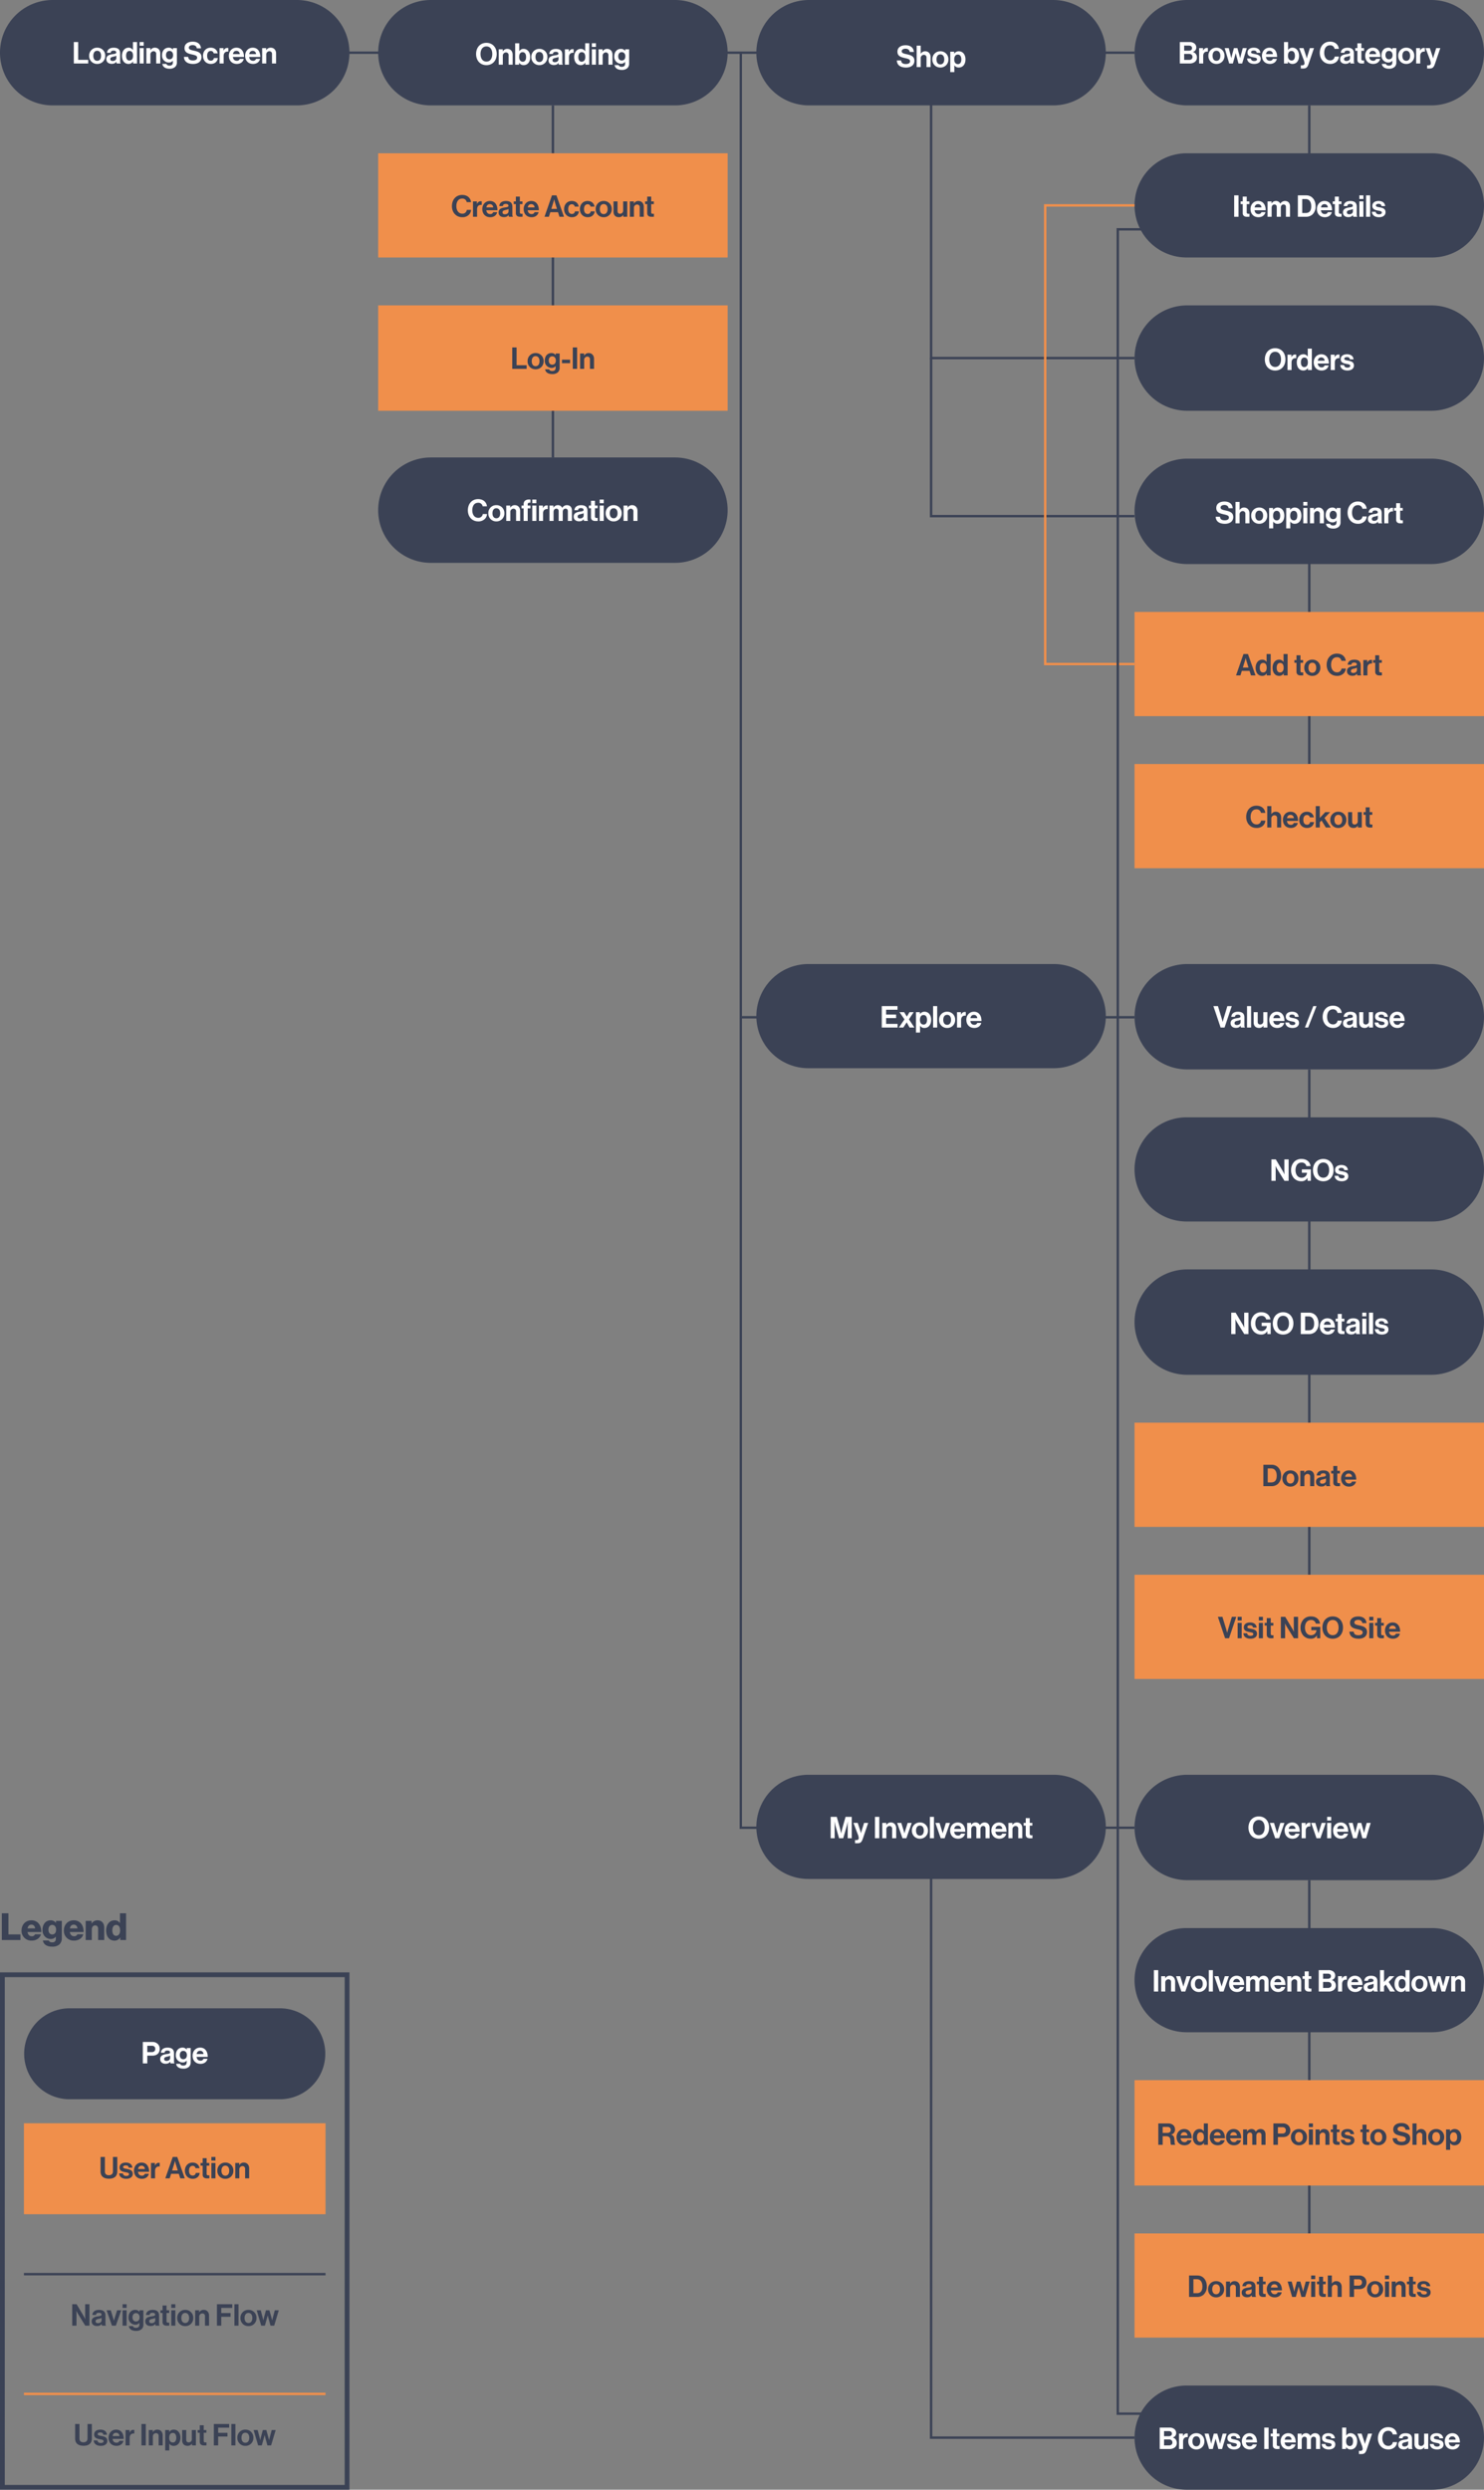 <svg xmlns="http://www.w3.org/2000/svg" width="1240" height="2079" viewBox="0 0 1240 2079">
  <rect x="0" y="0" width="1240" height="2079" fill="#808080" stroke="none"/>
  <g id="IA" transform="translate(-9931 11599)">
    <path id="Path_5457" data-name="Path 5457" d="M11670-9496v805.456h329" transform="translate(-1120 -2059)" fill="none" stroke="#3b4255" stroke-width="2"/>
    <path id="Path_5461" data-name="Path 5461" d="M11670-9496v212.456h170" transform="translate(-961 -2016.457)" fill="none" stroke="#3b4255" stroke-width="2"/>
    <path id="Path_5465" data-name="Path 5465" d="M11670-9496v466.957h170" transform="translate(-961 -534.457)" fill="none" stroke="#3b4255" stroke-width="2"/>
    <path id="Path_5464" data-name="Path 5464" d="M11670-9496v132h170" transform="translate(-961 -1804)" fill="none" stroke="#3b4255" stroke-width="2"/>
    <path id="Path_5460" data-name="Path 5460" d="M11670-9496v676.227h329" transform="translate(-1120 -1253)" fill="none" stroke="#3b4255" stroke-width="2"/>
    <path id="Path_5455" data-name="Path 5455" d="M11492-9452v294" transform="translate(-1099 -2059)" fill="none" stroke="#3b4255" stroke-width="2"/>
    <path id="Path_5456" data-name="Path 5456" d="M11492-9452v40" transform="translate(-467 -2059)" fill="none" stroke="#3b4255" stroke-width="2"/>
    <path id="Path_5463" data-name="Path 5463" d="M11492-9452v168" transform="translate(-467 -1677)" fill="none" stroke="#3b4255" stroke-width="2"/>
    <path id="Path_5458" data-name="Path 5458" d="M11492-9452v422" transform="translate(-467 -1254)" fill="none" stroke="#3b4255" stroke-width="2"/>
    <path id="Path_5459" data-name="Path 5459" d="M11492-9452v295" transform="translate(-467 -577)" fill="none" stroke="#3b4255" stroke-width="2"/>
    <path id="Path_5454" data-name="Path 5454" d="M11322-9495h696" transform="translate(-1139 -2060)" fill="none" stroke="#3b4255" stroke-width="2"/>
    <path id="Path_5469" data-name="Path 5469" d="M44,0H248a44,44,0,0,1,0,88H44A44,44,0,0,1,44,0Z" transform="translate(9931 -11599)" fill="#3b4255"/>
    <path id="Path_5470" data-name="Path 5470" d="M44,0H248a44,44,0,0,1,0,88H44A44,44,0,0,1,44,0Z" transform="translate(10247 -11599)" fill="#3b4255"/>
    <path id="Path_5471" data-name="Path 5471" d="M44,0H248a44,44,0,0,1,0,88H44A44,44,0,0,1,44,0Z" transform="translate(10879 -11599)" fill="#3b4255"/>
    <path id="Path_5472" data-name="Path 5472" d="M44,0H248a44,44,0,0,1,0,88H44A44,44,0,0,1,44,0Z" transform="translate(10879 -10794)" fill="#3b4255"/>
    <path id="Path_5473" data-name="Path 5473" d="M44,0H248a44,44,0,0,1,0,88H44A44,44,0,0,1,44,0Z" transform="translate(10879 -10117)" fill="#3b4255"/>
    <path id="Path_5474" data-name="Path 5474" d="M43.5,0h205a43.5,43.5,0,0,1,0,87H43.5a43.5,43.5,0,0,1,0-87Z" transform="translate(10563 -10794)" fill="#3b4255"/>
    <path id="Path_5475" data-name="Path 5475" d="M43.5,0h205a43.5,43.5,0,0,1,0,87H43.5a43.5,43.5,0,0,1,0-87Z" transform="translate(10879 -11471)" fill="#3b4255"/>
    <path id="Path_5476" data-name="Path 5476" d="M43.5,0h205a43.5,43.5,0,0,1,0,87H43.5a43.5,43.5,0,0,1,0-87Z" transform="translate(10879 -10666)" fill="#3b4255"/>
    <path id="Path_5477" data-name="Path 5477" d="M43.5,0h205a43.5,43.5,0,0,1,0,87H43.5a43.5,43.5,0,0,1,0-87Z" transform="translate(10879 -9989)" fill="#3b4255"/>
    <path id="Path_5478" data-name="Path 5478" d="M43.5,0h205a43.5,43.5,0,0,1,0,87H43.5a43.5,43.5,0,0,1,0-87Z" transform="translate(10879 -9607)" fill="#3b4255"/>
    <path id="Path_5479" data-name="Path 5479" d="M0,0H292V87H0Z" transform="translate(10879 -11088)" fill="#f08f4b"/>
    <path id="Path_5480" data-name="Path 5480" d="M0,0H292V87H0Z" transform="translate(10879 -10961)" fill="#f08f4b"/>
    <path id="Path_5481" data-name="Path 5481" d="M0,0H292V87H0Z" transform="translate(10879 -10411)" fill="#f08f4b"/>
    <path id="Path_5482" data-name="Path 5482" d="M0,0H292V87H0Z" transform="translate(10879 -9734)" fill="#f08f4b"/>
    <path id="Path_5483" data-name="Path 5483" d="M0,0H292V87H0Z" transform="translate(10879 -10284)" fill="#f08f4b"/>
    <path id="Path_5484" data-name="Path 5484" d="M44,0H248a44,44,0,0,1,0,88H44A44,44,0,0,1,44,0Z" transform="translate(10563 -11599)" fill="#3b4255"/>
    <path id="Path_5485" data-name="Path 5485" d="M43.5,0h205a43.5,43.5,0,0,1,0,87H43.5a43.5,43.5,0,0,1,0-87Z" transform="translate(10563 -10117)" fill="#3b4255"/>
    <path id="Path_5486" data-name="Path 5486" d="M44,0H248a44,44,0,0,1,0,88H44A44,44,0,0,1,44,0Z" transform="translate(10879 -11344)" fill="#3b4255"/>
    <path id="Path_5487" data-name="Path 5487" d="M44,0H248a44,44,0,0,1,0,88H44A44,44,0,0,1,44,0Z" transform="translate(10879 -11216)" fill="#3b4255"/>
    <path id="Path_5488" data-name="Path 5488" d="M44,0H248a44,44,0,0,1,0,88H44A44,44,0,0,1,44,0Z" transform="translate(10879 -10539)" fill="#3b4255"/>
    <path id="Path_5489" data-name="Path 5489" d="M0,0H292V88H0Z" transform="translate(10879 -9862)" fill="#f08f4b"/>
    <path id="Path_5490" data-name="Path 5490" d="M-84.312,0h12.025V-3.025h-8.4v-14.85h-3.625Zm19.525.375a6.521,6.521,0,0,0,6.7-6.775,6.521,6.521,0,0,0-6.7-6.775,6.521,6.521,0,0,0-6.7,6.775A6.521,6.521,0,0,0-64.787.375Zm0-2.6c-2.1,0-3.25-1.675-3.25-4.175s1.15-4.2,3.25-4.2c2.075,0,3.25,1.7,3.25,4.2S-62.713-2.225-64.787-2.225ZM-48.437,0h3.275V-.125c-.3-.225-.45-.8-.45-1.775V-8.425c0-3-1.55-4.725-5.4-4.725-3.75,0-5.425,1.975-5.525,4.225h3.025c.1-1.225.875-1.8,2.475-1.8,1.425,0,2.15.6,2.15,1.525,0,.975-.975,1.15-3.1,1.45-2.85.4-5.15,1.3-5.15,4.125,0,2.55,1.85,3.925,4.475,3.925,2.2,0,3.125-.75,3.775-1.725h.05A3.478,3.478,0,0,0-48.437,0Zm-3.4-2.075c-1.2,0-2-.425-2-1.625s.875-1.6,2.65-2a9.48,9.48,0,0,0,2.375-.75v1.925C-48.812-3.275-49.888-2.075-51.837-2.075ZM-38.662.375a4.267,4.267,0,0,0,3.825-2.05h.05V0h3.275V-17.875h-3.4v6.6h-.075a4.066,4.066,0,0,0-3.625-1.9c-3.2,0-5.475,2.775-5.475,6.775C-44.088-2.25-41.888.375-38.662.375Zm.75-2.85c-1.75,0-2.725-1.45-2.725-3.925,0-2.375.95-4.025,2.825-4.025,2.175,0,2.975,1.65,2.975,4.1C-34.838-3.975-35.888-2.475-37.912-2.475ZM-29.312,0h3.4V-12.825h-3.4Zm0-14.825h3.4v-3.05h-3.4Zm8.925,2h-3.325V0h3.4V-7.275a2.68,2.68,0,0,1,2.6-2.95,2.134,2.134,0,0,1,2.225,2.35V0h3.4V-8.375c0-2.8-1.775-4.8-4.425-4.8a4.167,4.167,0,0,0-3.8,2.1h-.075Zm16.05,17.2A6.711,6.711,0,0,0,.287,2.925a4.977,4.977,0,0,0,1.525-3.9v-11.85H-1.463v1.35h-.05a4.134,4.134,0,0,0-3.55-1.7c-3.25,0-5.55,2.45-5.55,6.275A5.764,5.764,0,0,0-4.963-.775a4.145,4.145,0,0,0,3.35-1.5h.075v1.4c0,1.75-.925,2.675-2.85,2.675-1.575,0-2.3-.625-2.575-1.425h-3.375C-9.988,2.875-7.838,4.375-4.338,4.375ZM-4.388-3.5c-1.75,0-2.9-1.275-2.9-3.45,0-2.15,1.15-3.5,2.875-3.5,2.05,0,3.05,1.6,3.05,3.475C-1.363-5.075-2.238-3.5-4.388-3.5ZM15.413.4c4.025,0,6.95-2.025,6.95-5.65,0-3.85-3-4.725-6.675-5.525-2.65-.575-3.9-1-3.9-2.45,0-1.275,1.275-2.1,3.225-2.1,1.85,0,3.25.9,3.45,2.7h3.475c-.275-3.6-2.875-5.575-6.9-5.575-3.975,0-6.85,1.825-6.85,5.35,0,3.725,2.925,4.575,6.125,5.3,2.725.625,4.425.975,4.425,2.725,0,1.65-1.625,2.3-3.475,2.3-2.55,0-3.775-.85-4.025-3H7.688C7.813-1.75,10.563.4,15.413.4Zm14.8-.025c3.425,0,5.55-2.175,5.775-4.9H32.712A2.394,2.394,0,0,1,30.137-2.35c-2.075,0-3.05-1.625-3.05-4.05,0-2.475,1.05-4.05,3.1-4.05a2.35,2.35,0,0,1,2.35,1.975h3.325c-.45-2.775-2.5-4.7-5.825-4.7-3.9,0-6.4,2.95-6.4,6.775S26.162.375,30.212.375Zm10.525-13.2H37.463V0h3.4V-6.25c0-2.7,1.6-3.875,3.825-3.65h.075v-2.975a2.22,2.22,0,0,0-.8-.1c-1.5,0-2.375.75-3.15,2.2h-.075ZM51.887.375c3.3,0,5.325-1.925,5.8-4.2h-3.35A2.394,2.394,0,0,1,51.862-2.25c-1.925,0-3.025-1.225-3.275-3.2h9.3c0-4.575-2.2-7.725-6.325-7.725-3.75,0-6.325,2.95-6.325,6.75C45.237-2.6,47.637.375,51.887.375ZM51.612-10.55A2.7,2.7,0,0,1,54.337-7.8h-5.7C48.937-9.475,49.812-10.55,51.612-10.55ZM65.488.375c3.3,0,5.325-1.925,5.8-4.2h-3.35A2.394,2.394,0,0,1,65.463-2.25c-1.925,0-3.025-1.225-3.275-3.2h9.3c0-4.575-2.2-7.725-6.325-7.725-3.75,0-6.325,2.95-6.325,6.75C58.838-2.6,61.238.375,65.488.375ZM65.213-10.55A2.7,2.7,0,0,1,67.938-7.8h-5.7C62.538-9.475,63.413-10.55,65.213-10.55Zm11.175-2.275H73.062V0h3.4V-7.275a2.68,2.68,0,0,1,2.6-2.95,2.134,2.134,0,0,1,2.225,2.35V0h3.4V-8.375c0-2.8-1.775-4.8-4.425-4.8a4.167,4.167,0,0,0-3.8,2.1h-.075Z" transform="translate(10077 -11546)" fill="#fff"/>
    <path id="Path_5491" data-name="Path 5491" d="M-55.562.4c5.275,0,8.6-3.95,8.6-9.3s-3.325-9.325-8.6-9.325S-64.187-14.25-64.187-8.9-60.837.4-55.562.4Zm.025-2.975c-3.275,0-4.95-2.775-4.95-6.325,0-3.575,1.675-6.35,4.95-6.35s4.875,2.775,4.875,6.35C-50.662-5.35-52.262-2.575-55.537-2.575Zm13.6-10.25h-3.325V0h3.4V-7.275a2.68,2.68,0,0,1,2.6-2.95,2.134,2.134,0,0,1,2.225,2.35V0h3.4V-8.375c0-2.8-1.775-4.8-4.425-4.8a4.167,4.167,0,0,0-3.8,2.1h-.075Zm17.55,13.2c3.225,0,5.425-2.625,5.425-6.775,0-4-2.3-6.775-5.525-6.775a4.009,4.009,0,0,0-3.575,1.9h-.075v-6.6h-3.4V0h3.275V-1.6h.05A4.265,4.265,0,0,0-24.387.375Zm-.75-2.85c-1.9,0-3.075-1.5-3.075-3.85,0-2.375.8-4.1,2.95-4.1,1.9,0,2.85,1.65,2.85,4.025C-22.412-3.925-23.387-2.475-25.137-2.475ZM-11.312.375A6.521,6.521,0,0,0-4.612-6.4a6.521,6.521,0,0,0-6.7-6.775,6.521,6.521,0,0,0-6.7,6.775A6.521,6.521,0,0,0-11.312.375Zm0-2.6c-2.1,0-3.25-1.675-3.25-4.175s1.15-4.2,3.25-4.2c2.075,0,3.25,1.7,3.25,4.2S-9.237-2.225-11.312-2.225ZM5.038,0H8.313V-.125c-.3-.225-.45-.8-.45-1.775V-8.425c0-3-1.55-4.725-5.4-4.725-3.75,0-5.425,1.975-5.525,4.225H-.037c.1-1.225.875-1.8,2.475-1.8,1.425,0,2.15.6,2.15,1.525,0,.975-.975,1.15-3.1,1.45-2.85.4-5.15,1.3-5.15,4.125C-3.662-1.075-1.812.3.813.3c2.2,0,3.125-.75,3.775-1.725h.05A3.478,3.478,0,0,0,5.038,0Zm-3.4-2.075c-1.2,0-2-.425-2-1.625s.875-1.6,2.65-2a9.48,9.48,0,0,0,2.375-.75v1.925C4.663-3.275,3.588-2.075,1.638-2.075Zm11.65-10.75H10.012V0h3.4V-6.25c0-2.7,1.6-3.875,3.825-3.65h.075v-2.975a2.22,2.22,0,0,0-.8-.1c-1.5,0-2.375.75-3.15,2.2h-.075ZM23.212.375a4.267,4.267,0,0,0,3.825-2.05h.05V0h3.275V-17.875h-3.4v6.6h-.075a4.066,4.066,0,0,0-3.625-1.9c-3.2,0-5.475,2.775-5.475,6.775C17.788-2.25,19.987.375,23.212.375Zm.75-2.85c-1.75,0-2.725-1.45-2.725-3.925,0-2.375.95-4.025,2.825-4.025,2.175,0,2.975,1.65,2.975,4.1C27.038-3.975,25.987-2.475,23.962-2.475ZM32.563,0h3.4V-12.825h-3.4Zm0-14.825h3.4v-3.05h-3.4Zm8.925,2H38.162V0h3.4V-7.275a2.68,2.68,0,0,1,2.6-2.95,2.134,2.134,0,0,1,2.225,2.35V0h3.4V-8.375c0-2.8-1.775-4.8-4.425-4.8a4.167,4.167,0,0,0-3.8,2.1h-.075Zm16.05,17.2a6.711,6.711,0,0,0,4.625-1.45,4.977,4.977,0,0,0,1.525-3.9v-11.85H60.412v1.35h-.05a4.134,4.134,0,0,0-3.55-1.7c-3.25,0-5.55,2.45-5.55,6.275a5.764,5.764,0,0,0,5.65,6.125,4.145,4.145,0,0,0,3.35-1.5h.075v1.4c0,1.75-.925,2.675-2.85,2.675-1.575,0-2.3-.625-2.575-1.425H51.537C51.887,2.875,54.037,4.375,57.537,4.375ZM57.487-3.5c-1.75,0-2.9-1.275-2.9-3.45,0-2.15,1.15-3.5,2.875-3.5,2.05,0,3.05,1.6,3.05,3.475C60.512-5.075,59.637-3.5,57.487-3.5Z" transform="translate(10393 -11545)" fill="#fff"/>
    <path id="Path_5492" data-name="Path 5492" d="M-108.162,0h8.2a6.779,6.779,0,0,0,4.5-1.425A4.522,4.522,0,0,0-93.887-5.15a4.475,4.475,0,0,0-3.325-4.425V-9.65a3.681,3.681,0,0,0,2.8-3.575,4.211,4.211,0,0,0-1.425-3.35,6.425,6.425,0,0,0-4.325-1.3h-8Zm3.625-8h4.075c1.65,0,2.9.875,2.9,2.575,0,1.45-1.05,2.425-2.8,2.425h-4.175Zm0-2.675v-4.25h4c1.6,0,2.575.775,2.575,2.1,0,1.4-1.075,2.15-2.65,2.15Zm15.775-2.15h-3.275V0h3.4V-6.25c0-2.7,1.6-3.875,3.825-3.65h.075v-2.975a2.22,2.22,0,0,0-.8-.1c-1.5,0-2.375.75-3.15,2.2h-.075Zm11.2,13.2a6.521,6.521,0,0,0,6.7-6.775,6.521,6.521,0,0,0-6.7-6.775,6.521,6.521,0,0,0-6.7,6.775A6.521,6.521,0,0,0-77.562.375Zm0-2.6c-2.1,0-3.25-1.675-3.25-4.175s1.15-4.2,3.25-4.2c2.075,0,3.25,1.7,3.25,4.2S-75.488-2.225-77.562-2.225ZM-66.912,0h3.075l1.75-6.3c.275-1.025.6-2.225.6-2.225h.05s.3,1.2.575,2.225l1.7,6.3h3.1l3.825-12.825h-3.3l-1.625,5.95c-.275,1.05-.575,2.4-.575,2.4h-.05s-.325-1.35-.6-2.425l-1.675-5.925h-2.9l-1.6,5.925c-.275,1.05-.55,2.425-.55,2.425h-.05s-.3-1.35-.575-2.4l-1.55-5.95h-3.375Zm20.95.375c3.2,0,5.4-1.55,5.4-4.125,0-3-2.375-3.6-4.525-4.05-1.825-.375-3.525-.475-3.525-1.575,0-.925.875-1.425,2.2-1.425,1.45,0,2.325.5,2.475,1.875h3.075c-.25-2.575-2.125-4.25-5.5-4.25-2.925,0-5.225,1.325-5.225,4.1,0,2.8,2.25,3.425,4.55,3.875,1.75.35,3.375.475,3.375,1.7,0,.9-.85,1.475-2.35,1.475-1.525,0-2.575-.65-2.8-2.125h-3.15C-51.762-1.425-49.687.375-45.962.375Zm13.075,0c3.3,0,5.325-1.925,5.8-4.2h-3.35A2.394,2.394,0,0,1-32.912-2.25c-1.925,0-3.025-1.225-3.275-3.2h9.3c0-4.575-2.2-7.725-6.325-7.725-3.75,0-6.325,2.95-6.325,6.75C-39.537-2.6-37.137.375-32.887.375Zm-.275-10.925A2.7,2.7,0,0,1-30.437-7.8h-5.7C-35.837-9.475-34.962-10.55-33.162-10.55ZM-13.963.375c3.225,0,5.425-2.625,5.425-6.775,0-4-2.3-6.775-5.525-6.775a4.009,4.009,0,0,0-3.575,1.9h-.075v-6.6h-3.4V0h3.275V-1.6h.05A4.265,4.265,0,0,0-13.963.375Zm-.75-2.85c-1.9,0-3.075-1.5-3.075-3.85,0-2.375.8-4.1,2.95-4.1,1.9,0,2.85,1.65,2.85,4.025C-11.988-3.925-12.963-2.475-14.713-2.475ZM-7.062,4.2h2c2.6,0,3.55-1.025,4.525-3.875l4.475-13.15H.512l-1.8,5.775c-.4,1.175-.75,2.8-.75,2.8h-.05s-.425-1.625-.825-2.8l-1.9-5.775H-8.387L-4.937-3.7A11.11,11.11,0,0,1-3.963-.225c0,1.05-.55,1.75-1.9,1.75h-1.2ZM17.388.375a7.556,7.556,0,0,0,5.425-1.9A6.33,6.33,0,0,0,24.787-5.75h-3.55a3.6,3.6,0,0,1-3.85,3.15c-3,0-4.9-2.625-4.9-6.275,0-3.55,1.575-6.3,4.875-6.3A3.532,3.532,0,0,1,21.138-12.2h3.6c-.375-3.4-2.975-6.025-7.375-6.025-5.275,0-8.575,4.05-8.575,9.35C8.788-3.5,12.362.375,17.388.375ZM34.462,0h3.275V-.125c-.3-.225-.45-.8-.45-1.775V-8.425c0-3-1.55-4.725-5.4-4.725-3.75,0-5.425,1.975-5.525,4.225h3.025c.1-1.225.875-1.8,2.475-1.8,1.425,0,2.15.6,2.15,1.525,0,.975-.975,1.15-3.1,1.45-2.85.4-5.15,1.3-5.15,4.125,0,2.55,1.85,3.925,4.475,3.925,2.2,0,3.125-.75,3.775-1.725h.05A3.478,3.478,0,0,0,34.462,0Zm-3.4-2.075c-1.2,0-2-.425-2-1.625s.875-1.6,2.65-2a9.48,9.48,0,0,0,2.375-.75v1.925C34.087-3.275,33.012-2.075,31.062-2.075Zm7.375-8.5h1.775V-3.05c0,2.425,1.825,3.075,3.475,3.075,1.35,0,2.125-.05,2.125-.05v-2.5s-.575.025-1,.025a1.125,1.125,0,0,1-1.275-1.275v-6.8h2.2v-2.25h-2.2v-4H40.213v4H38.438ZM53.388.375c3.3,0,5.325-1.925,5.8-4.2h-3.35A2.394,2.394,0,0,1,53.363-2.25c-1.925,0-3.025-1.225-3.275-3.2h9.3c0-4.575-2.2-7.725-6.325-7.725-3.75,0-6.325,2.95-6.325,6.75C46.738-2.6,49.138.375,53.388.375ZM53.113-10.55A2.7,2.7,0,0,1,55.838-7.8h-5.7C50.438-9.475,51.313-10.55,53.113-10.55Zm13.5,14.925a6.711,6.711,0,0,0,4.625-1.45,4.977,4.977,0,0,0,1.525-3.9v-11.85H69.487v1.35h-.05a4.134,4.134,0,0,0-3.55-1.7c-3.25,0-5.55,2.45-5.55,6.275a5.764,5.764,0,0,0,5.65,6.125,4.145,4.145,0,0,0,3.35-1.5h.075v1.4c0,1.75-.925,2.675-2.85,2.675-1.575,0-2.3-.625-2.575-1.425H60.612C60.962,2.875,63.112,4.375,66.612,4.375ZM66.562-3.5c-1.75,0-2.9-1.275-2.9-3.45,0-2.15,1.15-3.5,2.875-3.5,2.05,0,3.05,1.6,3.05,3.475C69.587-5.075,68.712-3.5,66.562-3.5ZM81.037.375a6.521,6.521,0,0,0,6.7-6.775,6.521,6.521,0,0,0-6.7-6.775,6.521,6.521,0,0,0-6.7,6.775A6.521,6.521,0,0,0,81.037.375Zm0-2.6c-2.1,0-3.25-1.675-3.25-4.175s1.15-4.2,3.25-4.2c2.075,0,3.25,1.7,3.25,4.2S83.112-2.225,81.037-2.225Zm11.55-10.6H89.313V0h3.4V-6.25c0-2.7,1.6-3.875,3.825-3.65h.075v-2.975a2.22,2.22,0,0,0-.8-.1c-1.5,0-2.375.75-3.15,2.2h-.075ZM98.487,4.2h2c2.6,0,3.55-1.025,4.525-3.875l4.475-13.15h-3.425l-1.8,5.775c-.4,1.175-.75,2.8-.75,2.8h-.05s-.425-1.625-.825-2.8l-1.9-5.775H97.162l3.45,9.125a11.11,11.11,0,0,1,.975,3.475c0,1.05-.55,1.75-1.9,1.75h-1.2Z" transform="translate(11025 -11546)" fill="#fff"/>
    <path id="Path_5493" data-name="Path 5493" d="M-74.088,0h3.3l6.025-17.875h-3.675l-3.125,10.35c-.35,1.15-.775,2.85-.775,2.85h-.05s-.425-1.675-.775-2.85l-3.15-10.35h-3.8Zm17.05,0h3.275V-.125c-.3-.225-.45-.8-.45-1.775V-8.425c0-3-1.55-4.725-5.4-4.725-3.75,0-5.425,1.975-5.525,4.225h3.025c.1-1.225.875-1.8,2.475-1.8,1.425,0,2.15.6,2.15,1.525,0,.975-.975,1.15-3.1,1.45-2.85.4-5.15,1.3-5.15,4.125,0,2.55,1.85,3.925,4.475,3.925,2.2,0,3.125-.75,3.775-1.725h.05A3.478,3.478,0,0,0-57.038,0Zm-3.4-2.075c-1.2,0-2-.425-2-1.625s.875-1.6,2.65-2a9.48,9.48,0,0,0,2.375-.75v1.925C-57.413-3.275-58.488-2.075-60.438-2.075ZM-52.013,0h3.4V-17.875h-3.4Zm17.025,0V-12.825h-3.4v7.4a2.59,2.59,0,0,1-2.575,2.9c-1.45,0-2.125-.825-2.125-2.325v-7.975h-3.375v8.55c0,2.8,1.6,4.625,4.45,4.625A4.115,4.115,0,0,0-38.338-1.5h.075V0Zm8.225.375c3.3,0,5.325-1.925,5.8-4.2h-3.35A2.394,2.394,0,0,1-26.788-2.25c-1.925,0-3.025-1.225-3.275-3.2h9.3c0-4.575-2.2-7.725-6.325-7.725-3.75,0-6.325,2.95-6.325,6.75C-33.413-2.6-31.013.375-26.763.375Zm-.275-10.925A2.7,2.7,0,0,1-24.313-7.8h-5.7C-29.713-9.475-28.838-10.55-27.038-10.55ZM-13.988.375c3.2,0,5.4-1.55,5.4-4.125,0-3-2.375-3.6-4.525-4.05-1.825-.375-3.525-.475-3.525-1.575,0-.925.875-1.425,2.2-1.425,1.45,0,2.325.5,2.475,1.875h3.075c-.25-2.575-2.125-4.25-5.5-4.25-2.925,0-5.225,1.325-5.225,4.1,0,2.8,2.25,3.425,4.55,3.875,1.75.35,3.375.475,3.375,1.7,0,.9-.85,1.475-2.35,1.475-1.525,0-2.575-.65-2.8-2.125h-3.15C-19.788-1.425-17.713.375-13.988.375ZM-3.638,0h2.7l7-17.875h-2.7ZM19.787.375a7.556,7.556,0,0,0,5.425-1.9A6.33,6.33,0,0,0,27.187-5.75h-3.55a3.6,3.6,0,0,1-3.85,3.15c-3,0-4.9-2.625-4.9-6.275,0-3.55,1.575-6.3,4.875-6.3A3.532,3.532,0,0,1,23.537-12.2h3.6c-.375-3.4-2.975-6.025-7.375-6.025-5.275,0-8.575,4.05-8.575,9.35C11.187-3.5,14.762.375,19.787.375ZM36.862,0h3.275V-.125c-.3-.225-.45-.8-.45-1.775V-8.425c0-3-1.55-4.725-5.4-4.725-3.75,0-5.425,1.975-5.525,4.225h3.025c.1-1.225.875-1.8,2.475-1.8,1.425,0,2.15.6,2.15,1.525,0,.975-.975,1.15-3.1,1.45-2.85.4-5.15,1.3-5.15,4.125,0,2.55,1.85,3.925,4.475,3.925,2.2,0,3.125-.75,3.775-1.725h.05A3.478,3.478,0,0,0,36.862,0Zm-3.4-2.075c-1.2,0-2-.425-2-1.625s.875-1.6,2.65-2a9.48,9.48,0,0,0,2.375-.75v1.925C36.487-3.275,35.412-2.075,33.462-2.075ZM53.212,0V-12.825h-3.4v7.4a2.59,2.59,0,0,1-2.575,2.9c-1.45,0-2.125-.825-2.125-2.325v-7.975H41.737v8.55c0,2.8,1.6,4.625,4.45,4.625A4.115,4.115,0,0,0,49.862-1.5h.075V0Zm7.4.375c3.2,0,5.4-1.55,5.4-4.125,0-3-2.375-3.6-4.525-4.05-1.825-.375-3.525-.475-3.525-1.575,0-.925.875-1.425,2.2-1.425,1.45,0,2.325.5,2.475,1.875h3.075c-.25-2.575-2.125-4.25-5.5-4.25-2.925,0-5.225,1.325-5.225,4.1,0,2.8,2.25,3.425,4.55,3.875,1.75.35,3.375.475,3.375,1.7,0,.9-.85,1.475-2.35,1.475-1.525,0-2.575-.65-2.8-2.125h-3.15C54.813-1.425,56.888.375,60.612.375Zm13.075,0c3.3,0,5.325-1.925,5.8-4.2h-3.35A2.394,2.394,0,0,1,73.662-2.25c-1.925,0-3.025-1.225-3.275-3.2h9.3c0-4.575-2.2-7.725-6.325-7.725-3.75,0-6.325,2.95-6.325,6.75C67.037-2.6,69.438.375,73.688.375ZM73.412-10.55A2.7,2.7,0,0,1,76.137-7.8h-5.7C70.738-9.475,71.613-10.55,73.412-10.55Z" transform="translate(11025 -10741)" fill="#fff"/>
    <path id="Path_5494" data-name="Path 5494" d="M-42.175.4c5.275,0,8.6-3.95,8.6-9.3s-3.325-9.325-8.6-9.325S-50.8-14.25-50.8-8.9-47.45.4-42.175.4Zm.025-2.975c-3.275,0-4.95-2.775-4.95-6.325,0-3.575,1.675-6.35,4.95-6.35s4.875,2.775,4.875,6.35C-37.275-5.35-38.875-2.575-42.15-2.575ZM-28.475,0h3.25l4.475-12.825h-3.4l-2.1,6.65c-.375,1.225-.55,2.05-.55,2.05h-.05s-.2-.825-.575-2.05l-2.05-6.65h-3.45ZM-13.95.375c3.3,0,5.325-1.925,5.8-4.2H-11.5A2.394,2.394,0,0,1-13.975-2.25C-15.9-2.25-17-3.475-17.25-5.45h9.3c0-4.575-2.2-7.725-6.325-7.725-3.75,0-6.325,2.95-6.325,6.75C-20.6-2.6-18.2.375-13.95.375Zm-.275-10.925A2.7,2.7,0,0,1-11.5-7.8h-5.7C-16.9-9.475-16.025-10.55-14.225-10.55ZM-3.1-12.825H-6.375V0h3.4V-6.25c0-2.7,1.6-3.875,3.825-3.65H.925v-2.975a2.22,2.22,0,0,0-.8-.1c-1.5,0-2.375.75-3.15,2.2H-3.1ZM6.05,0H9.3l4.475-12.825h-3.4l-2.1,6.65c-.375,1.225-.55,2.05-.55,2.05h-.05s-.2-.825-.575-2.05l-2.05-6.65H1.6Zm8.875,0h3.4V-12.825h-3.4Zm0-14.825h3.4v-3.05h-3.4ZM26.55.375c3.3,0,5.325-1.925,5.8-4.2H29A2.394,2.394,0,0,1,26.525-2.25c-1.925,0-3.025-1.225-3.275-3.2h9.3c0-4.575-2.2-7.725-6.325-7.725-3.75,0-6.325,2.95-6.325,6.75C19.9-2.6,22.3.375,26.55.375ZM26.275-10.55A2.7,2.7,0,0,1,29-7.8H23.3C23.6-9.475,24.475-10.55,26.275-10.55ZM36.625,0H39.7l1.75-6.3c.275-1.025.6-2.225.6-2.225h.05s.3,1.2.575,2.225l1.7,6.3h3.1L51.3-12.825H48l-1.625,5.95c-.275,1.05-.575,2.4-.575,2.4h-.05s-.325-1.35-.6-2.425l-1.675-5.925h-2.9L38.975-6.9c-.275,1.05-.55,2.425-.55,2.425h-.05s-.3-1.35-.575-2.4l-1.55-5.95H32.875Z" transform="translate(11025 -10064)" fill="#fff"/>
    <path id="Path_5495" data-name="Path 5495" d="M-41.212,0h13.225V-3.025h-9.6V-7.85h8.35v-2.975h-8.35v-4h9.525v-3.05h-13.15Zm14.3,0h3.725l2.775-4.25h.05L-17.987,0h4.05l-4.575-6.825,3.975-6h-3.525l-2.15,3.675h-.05l-2.275-3.675h-3.875L-22.237-6.8Zm14.275,4.2h3.4V-1.45h.05A4.129,4.129,0,0,0-5.487.375C-2.187.375.063-2.25.063-6.4c0-4-2.175-6.775-5.575-6.775a4.482,4.482,0,0,0-3.775,1.95h-.075v-1.6h-3.275Zm6.425-6.65c-2.025,0-3.1-1.525-3.1-3.85,0-2.3.85-4.125,2.975-4.125,2.1,0,2.95,1.7,2.95,4.125S-4.487-2.45-6.212-2.45ZM1.688,0h3.4V-17.875h-3.4ZM13.413.375a6.521,6.521,0,0,0,6.7-6.775,6.521,6.521,0,0,0-6.7-6.775A6.521,6.521,0,0,0,6.713-6.4,6.521,6.521,0,0,0,13.413.375Zm0-2.6c-2.1,0-3.25-1.675-3.25-4.175s1.15-4.2,3.25-4.2c2.075,0,3.25,1.7,3.25,4.2S15.488-2.225,13.413-2.225Zm11.55-10.6H21.688V0h3.4V-6.25c0-2.7,1.6-3.875,3.825-3.65h.075v-2.975a2.22,2.22,0,0,0-.8-.1c-1.5,0-2.375.75-3.15,2.2h-.075ZM36.112.375c3.3,0,5.325-1.925,5.8-4.2h-3.35A2.394,2.394,0,0,1,36.088-2.25c-1.925,0-3.025-1.225-3.275-3.2h9.3c0-4.575-2.2-7.725-6.325-7.725-3.75,0-6.325,2.95-6.325,6.75C29.462-2.6,31.862.375,36.112.375ZM35.837-10.55A2.7,2.7,0,0,1,38.563-7.8h-5.7C33.162-9.475,34.037-10.55,35.837-10.55Z" transform="translate(10709 -10741)" fill="#fff"/>
    <path id="Path_5496" data-name="Path 5496" d="M-62.75,0h3.625V-17.875H-62.75Zm5.375-10.575H-55.6V-3.05c0,2.425,1.825,3.075,3.475,3.075,1.35,0,2.125-.05,2.125-.05v-2.5s-.575.025-1,.025a1.125,1.125,0,0,1-1.275-1.275v-6.8h2.2v-2.25h-2.2v-4H-55.6v4h-1.775ZM-42.425.375c3.3,0,5.325-1.925,5.8-4.2h-3.35A2.394,2.394,0,0,1-42.45-2.25c-1.925,0-3.025-1.225-3.275-3.2h9.3c0-4.575-2.2-7.725-6.325-7.725-3.75,0-6.325,2.95-6.325,6.75C-49.075-2.6-46.675.375-42.425.375ZM-42.7-10.55A2.7,2.7,0,0,1-39.975-7.8h-5.7C-45.375-9.475-44.5-10.55-42.7-10.55ZM-34.85,0h3.4V-7.45c0-1.7.925-2.8,2.3-2.8,1.25,0,1.975.75,1.975,2.2V0h3.4V-7.45c0-1.7.875-2.8,2.3-2.8,1.25,0,1.975.75,1.975,2.2V0h3.4V-8.625c0-2.8-1.525-4.55-4.225-4.55a4.473,4.473,0,0,0-3.85,2.25h-.05a3.827,3.827,0,0,0-3.55-2.25A4.187,4.187,0,0,0-31.5-11.1h-.075v-1.725H-34.85ZM-9.525,0H-2.85a7.984,7.984,0,0,0,5.3-1.725A8.968,8.968,0,0,0,5.3-8.75c0-5.275-3.075-9.125-7.85-9.125H-9.525ZM-5.9-3.125v-11.65H-3c3.075,0,4.625,2.475,4.625,6.025S.3-3.125-3.1-3.125ZM13.025.375c3.3,0,5.325-1.925,5.8-4.2h-3.35A2.394,2.394,0,0,1,13-2.25c-1.925,0-3.025-1.225-3.275-3.2h9.3c0-4.575-2.2-7.725-6.325-7.725-3.75,0-6.325,2.95-6.325,6.75C6.375-2.6,8.775.375,13.025.375ZM12.75-10.55A2.7,2.7,0,0,1,15.475-7.8h-5.7C10.075-9.475,10.95-10.55,12.75-10.55Zm6.85-.025h1.775V-3.05C21.375-.625,23.2.025,24.85.025c1.35,0,2.125-.05,2.125-.05v-2.5s-.575.025-1,.025A1.125,1.125,0,0,1,24.7-3.775v-6.8h2.2v-2.25H24.7v-4H21.375v4H19.6ZM36.85,0h3.275V-.125c-.3-.225-.45-.8-.45-1.775V-8.425c0-3-1.55-4.725-5.4-4.725-3.75,0-5.425,1.975-5.525,4.225h3.025c.1-1.225.875-1.8,2.475-1.8,1.425,0,2.15.6,2.15,1.525,0,.975-.975,1.15-3.1,1.45-2.85.4-5.15,1.3-5.15,4.125C28.15-1.075,30,.3,32.625.3c2.2,0,3.125-.75,3.775-1.725h.05A3.478,3.478,0,0,0,36.85,0Zm-3.4-2.075c-1.2,0-2-.425-2-1.625s.875-1.6,2.65-2a9.48,9.48,0,0,0,2.375-.75v1.925C36.475-3.275,35.4-2.075,33.45-2.075ZM41.825,0h3.4V-12.825h-3.4Zm0-14.825h3.4v-3.05h-3.4ZM47.475,0h3.4V-17.875h-3.4Zm10.85.375c3.2,0,5.4-1.55,5.4-4.125,0-3-2.375-3.6-4.525-4.05-1.825-.375-3.525-.475-3.525-1.575,0-.925.875-1.425,2.2-1.425,1.45,0,2.325.5,2.475,1.875h3.075c-.25-2.575-2.125-4.25-5.5-4.25-2.925,0-5.225,1.325-5.225,4.1,0,2.8,2.25,3.425,4.55,3.875,1.75.35,3.375.475,3.375,1.7,0,.9-.85,1.475-2.35,1.475-1.525,0-2.575-.65-2.8-2.125h-3.15C52.525-1.425,54.6.375,58.325.375Z" transform="translate(11025 -11418)" fill="#fff"/>
    <path id="Path_5497" data-name="Path 5497" d="M-31.65,0h3.575V-9.225c0-1.25-.1-3.125-.1-3.125h.05s.7,1.525,1.275,2.475L-20.75,0h3.5V-17.875h-3.575V-8.5c0,1.25.1,3.1.1,3.1h-.05s-.675-1.525-1.25-2.5l-5.95-9.975H-31.65ZM-1.4,0H1.325V-9.5H-6.2v2.8h4.3v.1A4.373,4.373,0,0,1-6.5-2.55c-3.075,0-5-2.675-5-6.325,0-3.55,1.675-6.35,5.05-6.35A3.776,3.776,0,0,1-2.425-12.25h3.55c-.575-3.5-3.15-5.975-7.65-5.975a8.2,8.2,0,0,0-5.75,2.05,9.744,9.744,0,0,0-2.925,7.3,9.814,9.814,0,0,0,2.325,6.65A8.153,8.153,0,0,0-6.6.375,5.341,5.341,0,0,0-1.575-2.4h.05ZM11.7.4c5.275,0,8.6-3.95,8.6-9.3s-3.325-9.325-8.6-9.325S3.075-14.25,3.075-8.9,6.425.4,11.7.4Zm.025-2.975c-3.275,0-4.95-2.775-4.95-6.325,0-3.575,1.675-6.35,4.95-6.35S16.6-12.475,16.6-8.9C16.6-5.35,15-2.575,11.725-2.575ZM27.2.375c3.2,0,5.4-1.55,5.4-4.125,0-3-2.375-3.6-4.525-4.05-1.825-.375-3.525-.475-3.525-1.575,0-.925.875-1.425,2.2-1.425,1.45,0,2.325.5,2.475,1.875H32.3c-.25-2.575-2.125-4.25-5.5-4.25-2.925,0-5.225,1.325-5.225,4.1,0,2.8,2.25,3.425,4.55,3.875,1.75.35,3.375.475,3.375,1.7,0,.9-.85,1.475-2.35,1.475-1.525,0-2.575-.65-2.8-2.125H21.2C21.4-1.425,23.475.375,27.2.375Z" transform="translate(11025 -10613)" fill="#fff"/>
    <path id="Path_5498" data-name="Path 5498" d="M-129.838,0h3.625V-17.875h-3.625Zm9.45-12.825h-3.325V0h3.4V-7.275a2.68,2.68,0,0,1,2.6-2.95,2.134,2.134,0,0,1,2.225,2.35V0h3.4V-8.375c0-2.8-1.775-4.8-4.425-4.8a4.167,4.167,0,0,0-3.8,2.1h-.075ZM-106.838,0h3.25l4.475-12.825h-3.4l-2.1,6.65c-.375,1.225-.55,2.05-.55,2.05h-.05s-.2-.825-.575-2.05l-2.05-6.65h-3.45Zm14.575.375a6.521,6.521,0,0,0,6.7-6.775,6.521,6.521,0,0,0-6.7-6.775,6.521,6.521,0,0,0-6.7,6.775A6.521,6.521,0,0,0-92.262.375Zm0-2.6c-2.1,0-3.25-1.675-3.25-4.175s1.15-4.2,3.25-4.2c2.075,0,3.25,1.7,3.25,4.2S-90.187-2.225-92.262-2.225ZM-83.937,0h3.4V-17.875h-3.4Zm9.05,0h3.25l4.475-12.825h-3.4l-2.1,6.65c-.375,1.225-.55,2.05-.55,2.05h-.05s-.2-.825-.575-2.05l-2.05-6.65h-3.45Zm14.525.375c3.3,0,5.325-1.925,5.8-4.2h-3.35A2.394,2.394,0,0,1-60.388-2.25c-1.925,0-3.025-1.225-3.275-3.2h9.3c0-4.575-2.2-7.725-6.325-7.725-3.75,0-6.325,2.95-6.325,6.75C-67.013-2.6-64.613.375-60.363.375Zm-.275-10.925A2.7,2.7,0,0,1-57.913-7.8h-5.7C-63.313-9.475-62.438-10.55-60.638-10.55ZM-52.788,0h3.4V-7.45c0-1.7.925-2.8,2.3-2.8,1.25,0,1.975.75,1.975,2.2V0h3.4V-7.45c0-1.7.875-2.8,2.3-2.8,1.25,0,1.975.75,1.975,2.2V0h3.4V-8.625c0-2.8-1.525-4.55-4.225-4.55a4.473,4.473,0,0,0-3.85,2.25h-.05a3.827,3.827,0,0,0-3.55-2.25A4.187,4.187,0,0,0-49.438-11.1h-.075v-1.725h-3.275Zm26.875.375c3.3,0,5.325-1.925,5.8-4.2h-3.35A2.394,2.394,0,0,1-25.938-2.25c-1.925,0-3.025-1.225-3.275-3.2h9.3c0-4.575-2.2-7.725-6.325-7.725-3.75,0-6.325,2.95-6.325,6.75C-32.563-2.6-30.163.375-25.913.375Zm-.275-10.925A2.7,2.7,0,0,1-23.463-7.8h-5.7C-28.863-9.475-27.988-10.55-26.188-10.55Zm11.175-2.275h-3.325V0h3.4V-7.275a2.68,2.68,0,0,1,2.6-2.95,2.134,2.134,0,0,1,2.225,2.35V0h3.4V-8.375c0-2.8-1.775-4.8-4.425-4.8a4.167,4.167,0,0,0-3.8,2.1h-.075Zm9.4,2.25h1.775V-3.05C-3.838-.625-2.013.025-.363.025c1.35,0,2.125-.05,2.125-.05v-2.5s-.575.025-1,.025A1.125,1.125,0,0,1-.513-3.775v-6.8h2.2v-2.25h-2.2v-4H-3.838v4H-5.613ZM7.912,0h8.2a6.779,6.779,0,0,0,4.5-1.425A4.522,4.522,0,0,0,22.187-5.15a4.475,4.475,0,0,0-3.325-4.425V-9.65a3.681,3.681,0,0,0,2.8-3.575,4.211,4.211,0,0,0-1.425-3.35,6.425,6.425,0,0,0-4.325-1.3h-8Zm3.625-8h4.075c1.65,0,2.9.875,2.9,2.575,0,1.45-1.05,2.425-2.8,2.425H11.537Zm0-2.675v-4.25h4c1.6,0,2.575.775,2.575,2.1,0,1.4-1.075,2.15-2.65,2.15Zm15.775-2.15H24.038V0h3.4V-6.25c0-2.7,1.6-3.875,3.825-3.65h.075v-2.975a2.22,2.22,0,0,0-.8-.1c-1.5,0-2.375.75-3.15,2.2h-.075ZM38.462.375c3.3,0,5.325-1.925,5.8-4.2h-3.35A2.394,2.394,0,0,1,38.437-2.25c-1.925,0-3.025-1.225-3.275-3.2h9.3c0-4.575-2.2-7.725-6.325-7.725-3.75,0-6.325,2.95-6.325,6.75C31.812-2.6,34.212.375,38.462.375ZM38.187-10.55A2.7,2.7,0,0,1,40.912-7.8h-5.7C35.512-9.475,36.387-10.55,38.187-10.55ZM54.112,0h3.275V-.125c-.3-.225-.45-.8-.45-1.775V-8.425c0-3-1.55-4.725-5.4-4.725-3.75,0-5.425,1.975-5.525,4.225h3.025c.1-1.225.875-1.8,2.475-1.8,1.425,0,2.15.6,2.15,1.525,0,.975-.975,1.15-3.1,1.45-2.85.4-5.15,1.3-5.15,4.125,0,2.55,1.85,3.925,4.475,3.925,2.2,0,3.125-.75,3.775-1.725h.05A3.478,3.478,0,0,0,54.112,0Zm-3.4-2.075c-1.2,0-2-.425-2-1.625s.875-1.6,2.65-2a9.48,9.48,0,0,0,2.375-.75v1.925C53.737-3.275,52.662-2.075,50.713-2.075ZM67.538,0h4.125l-5.3-7.95,4.725-4.875H67.013l-4.55,4.85v-9.9H59.088V0h3.375V-4.325L63.938-5.85Zm9.125.375a4.267,4.267,0,0,0,3.825-2.05h.05V0h3.275V-17.875h-3.4v6.6h-.075a4.066,4.066,0,0,0-3.625-1.9c-3.2,0-5.475,2.775-5.475,6.775C71.237-2.25,73.438.375,76.662.375Zm.75-2.85c-1.75,0-2.725-1.45-2.725-3.925,0-2.375.95-4.025,2.825-4.025,2.175,0,2.975,1.65,2.975,4.1C80.487-3.975,79.438-2.475,77.412-2.475ZM92.087.375a6.521,6.521,0,0,0,6.7-6.775,6.521,6.521,0,0,0-6.7-6.775,6.521,6.521,0,0,0-6.7,6.775A6.521,6.521,0,0,0,92.087.375Zm0-2.6c-2.1,0-3.25-1.675-3.25-4.175s1.15-4.2,3.25-4.2c2.075,0,3.25,1.7,3.25,4.2S94.162-2.225,92.087-2.225ZM102.737,0h3.075l1.75-6.3c.275-1.025.6-2.225.6-2.225h.05s.3,1.2.575,2.225l1.7,6.3h3.1l3.825-12.825h-3.3l-1.625,5.95c-.275,1.05-.575,2.4-.575,2.4h-.05s-.325-1.35-.6-2.425l-1.675-5.925h-2.9l-1.6,5.925c-.275,1.05-.55,2.425-.55,2.425h-.05s-.3-1.35-.575-2.4l-1.55-5.95H98.987Zm19.2-12.825h-3.325V0h3.4V-7.275a2.68,2.68,0,0,1,2.6-2.95,2.134,2.134,0,0,1,2.225,2.35V0h3.4V-8.375c0-2.8-1.775-4.8-4.425-4.8a4.167,4.167,0,0,0-3.8,2.1h-.075Z" transform="translate(11025 -9936)" fill="#fff"/>
    <path id="Path_5499" data-name="Path 5499" d="M-124.963,0h8.2a6.779,6.779,0,0,0,4.5-1.425,4.522,4.522,0,0,0,1.575-3.725,4.475,4.475,0,0,0-3.325-4.425V-9.65a3.681,3.681,0,0,0,2.8-3.575,4.211,4.211,0,0,0-1.425-3.35,6.425,6.425,0,0,0-4.325-1.3h-8Zm3.625-8h4.075c1.65,0,2.9.875,2.9,2.575,0,1.45-1.05,2.425-2.8,2.425h-4.175Zm0-2.675v-4.25h4c1.6,0,2.575.775,2.575,2.1,0,1.4-1.075,2.15-2.65,2.15Zm15.775-2.15h-3.275V0h3.4V-6.25c0-2.7,1.6-3.875,3.825-3.65h.075v-2.975a2.22,2.22,0,0,0-.8-.1c-1.5,0-2.375.75-3.15,2.2h-.075Zm11.2,13.2a6.521,6.521,0,0,0,6.7-6.775,6.521,6.521,0,0,0-6.7-6.775,6.521,6.521,0,0,0-6.7,6.775A6.521,6.521,0,0,0-94.363.375Zm0-2.6c-2.1,0-3.25-1.675-3.25-4.175s1.15-4.2,3.25-4.2c2.075,0,3.25,1.7,3.25,4.2S-92.288-2.225-94.363-2.225ZM-83.713,0h3.075l1.75-6.3c.275-1.025.6-2.225.6-2.225h.05s.3,1.2.575,2.225l1.7,6.3h3.1l3.825-12.825h-3.3l-1.625,5.95c-.275,1.05-.575,2.4-.575,2.4h-.05s-.325-1.35-.6-2.425l-1.675-5.925h-2.9l-1.6,5.925c-.275,1.05-.55,2.425-.55,2.425h-.05s-.3-1.35-.575-2.4l-1.55-5.95h-3.375Zm20.95.375c3.2,0,5.4-1.55,5.4-4.125,0-3-2.375-3.6-4.525-4.05-1.825-.375-3.525-.475-3.525-1.575,0-.925.875-1.425,2.2-1.425,1.45,0,2.325.5,2.475,1.875h3.075c-.25-2.575-2.125-4.25-5.5-4.25-2.925,0-5.225,1.325-5.225,4.1,0,2.8,2.25,3.425,4.55,3.875,1.75.35,3.375.475,3.375,1.7,0,.9-.85,1.475-2.35,1.475-1.525,0-2.575-.65-2.8-2.125h-3.15C-68.562-1.425-66.488.375-62.763.375Zm13.075,0c3.3,0,5.325-1.925,5.8-4.2h-3.35A2.394,2.394,0,0,1-49.713-2.25c-1.925,0-3.025-1.225-3.275-3.2h9.3c0-4.575-2.2-7.725-6.325-7.725-3.75,0-6.325,2.95-6.325,6.75C-56.338-2.6-53.937.375-49.687.375Zm-.275-10.925A2.7,2.7,0,0,1-47.237-7.8h-5.7C-52.638-9.475-51.763-10.55-49.963-10.55ZM-37.613,0h3.625V-17.875h-3.625Zm5.375-10.575h1.775V-3.05c0,2.425,1.825,3.075,3.475,3.075,1.35,0,2.125-.05,2.125-.05v-2.5s-.575.025-1,.025a1.125,1.125,0,0,1-1.275-1.275v-6.8h2.2v-2.25h-2.2v-4h-3.325v4h-1.775ZM-17.287.375c3.3,0,5.325-1.925,5.8-4.2h-3.35A2.394,2.394,0,0,1-17.312-2.25c-1.925,0-3.025-1.225-3.275-3.2h9.3c0-4.575-2.2-7.725-6.325-7.725-3.75,0-6.325,2.95-6.325,6.75C-23.937-2.6-21.537.375-17.287.375Zm-.275-10.925A2.7,2.7,0,0,1-14.837-7.8h-5.7C-20.237-9.475-19.362-10.55-17.562-10.55ZM-9.712,0h3.4V-7.45c0-1.7.925-2.8,2.3-2.8,1.25,0,1.975.75,1.975,2.2V0h3.4V-7.45c0-1.7.875-2.8,2.3-2.8,1.25,0,1.975.75,1.975,2.2V0h3.4V-8.625c0-2.8-1.525-4.55-4.225-4.55a4.473,4.473,0,0,0-3.85,2.25H.913a3.827,3.827,0,0,0-3.55-2.25A4.187,4.187,0,0,0-6.362-11.1h-.075v-1.725H-9.712Zm26.05.375c3.2,0,5.4-1.55,5.4-4.125,0-3-2.375-3.6-4.525-4.05-1.825-.375-3.525-.475-3.525-1.575,0-.925.875-1.425,2.2-1.425,1.45,0,2.325.5,2.475,1.875h3.075c-.25-2.575-2.125-4.25-5.5-4.25-2.925,0-5.225,1.325-5.225,4.1,0,2.8,2.25,3.425,4.55,3.875,1.75.35,3.375.475,3.375,1.7,0,.9-.85,1.475-2.35,1.475-1.525,0-2.575-.65-2.8-2.125h-3.15C10.537-1.425,12.612.375,16.337.375Zm18.275,0c3.225,0,5.425-2.625,5.425-6.775,0-4-2.3-6.775-5.525-6.775a4.009,4.009,0,0,0-3.575,1.9h-.075v-6.6h-3.4V0h3.275V-1.6h.05A4.265,4.265,0,0,0,34.612.375Zm-.75-2.85c-1.9,0-3.075-1.5-3.075-3.85,0-2.375.8-4.1,2.95-4.1,1.9,0,2.85,1.65,2.85,4.025C36.587-3.925,35.612-2.475,33.862-2.475ZM41.513,4.2h2c2.6,0,3.55-1.025,4.525-3.875l4.475-13.15H49.088l-1.8,5.775c-.4,1.175-.75,2.8-.75,2.8h-.05s-.425-1.625-.825-2.8l-1.9-5.775H40.188L43.638-3.7a11.11,11.11,0,0,1,.975,3.475c0,1.05-.55,1.75-1.9,1.75h-1.2ZM65.963.375a7.556,7.556,0,0,0,5.425-1.9A6.33,6.33,0,0,0,73.363-5.75h-3.55a3.6,3.6,0,0,1-3.85,3.15c-3,0-4.9-2.625-4.9-6.275,0-3.55,1.575-6.3,4.875-6.3A3.532,3.532,0,0,1,69.713-12.2h3.6c-.375-3.4-2.975-6.025-7.375-6.025-5.275,0-8.575,4.05-8.575,9.35C57.363-3.5,60.938.375,65.963.375ZM83.037,0h3.275V-.125c-.3-.225-.45-.8-.45-1.775V-8.425c0-3-1.55-4.725-5.4-4.725-3.75,0-5.425,1.975-5.525,4.225h3.025c.1-1.225.875-1.8,2.475-1.8,1.425,0,2.15.6,2.15,1.525,0,.975-.975,1.15-3.1,1.45-2.85.4-5.15,1.3-5.15,4.125,0,2.55,1.85,3.925,4.475,3.925,2.2,0,3.125-.75,3.775-1.725h.05A3.478,3.478,0,0,0,83.037,0Zm-3.4-2.075c-1.2,0-2-.425-2-1.625s.875-1.6,2.65-2a9.48,9.48,0,0,0,2.375-.75v1.925C82.662-3.275,81.587-2.075,79.637-2.075ZM99.387,0V-12.825h-3.4v7.4a2.59,2.59,0,0,1-2.575,2.9c-1.45,0-2.125-.825-2.125-2.325v-7.975H87.912v8.55c0,2.8,1.6,4.625,4.45,4.625A4.115,4.115,0,0,0,96.037-1.5h.075V0Zm7.4.375c3.2,0,5.4-1.55,5.4-4.125,0-3-2.375-3.6-4.525-4.05-1.825-.375-3.525-.475-3.525-1.575,0-.925.875-1.425,2.2-1.425,1.45,0,2.325.5,2.475,1.875h3.075c-.25-2.575-2.125-4.25-5.5-4.25-2.925,0-5.225,1.325-5.225,4.1,0,2.8,2.25,3.425,4.55,3.875,1.75.35,3.375.475,3.375,1.7,0,.9-.85,1.475-2.35,1.475-1.525,0-2.575-.65-2.8-2.125h-3.15C100.987-1.425,103.062.375,106.787.375Zm13.075,0c3.3,0,5.325-1.925,5.8-4.2h-3.35a2.394,2.394,0,0,1-2.475,1.575c-1.925,0-3.025-1.225-3.275-3.2h9.3c0-4.575-2.2-7.725-6.325-7.725-3.75,0-6.325,2.95-6.325,6.75C113.212-2.6,115.612.375,119.862.375Zm-.275-10.925a2.7,2.7,0,0,1,2.725,2.75h-5.7C116.912-9.475,117.787-10.55,119.587-10.55Z" transform="translate(11025 -9554)" fill="#fff"/>
    <path id="Path_5500" data-name="Path 5500" d="M-61.2,0h3.675l1.175-3.8h6.45L-48.7,0h3.775l-6.3-17.875h-3.75Zm7.3-11.725c.3-.95.75-2.75.75-2.75h.05s.425,1.8.725,2.75l1.6,5.15H-55.5ZM-39.4.375a4.267,4.267,0,0,0,3.825-2.05h.05V0h3.275V-17.875h-3.4v6.6h-.075a4.066,4.066,0,0,0-3.625-1.9c-3.2,0-5.475,2.775-5.475,6.775C-44.825-2.25-42.625.375-39.4.375Zm.75-2.85c-1.75,0-2.725-1.45-2.725-3.925,0-2.375.95-4.025,2.825-4.025,2.175,0,2.975,1.65,2.975,4.1C-35.575-3.975-36.625-2.475-38.65-2.475Zm13.4,2.85a4.267,4.267,0,0,0,3.825-2.05h.05V0H-18.1V-17.875h-3.4v6.6h-.075a4.066,4.066,0,0,0-3.625-1.9c-3.2,0-5.475,2.775-5.475,6.775C-30.675-2.25-28.475.375-25.25.375Zm.75-2.85c-1.75,0-2.725-1.45-2.725-3.925,0-2.375.95-4.025,2.825-4.025,2.175,0,2.975,1.65,2.975,4.1C-21.425-3.975-22.475-2.475-24.5-2.475Zm12.05-8.1h1.775V-3.05C-10.675-.625-8.85.025-7.2.025c1.35,0,2.125-.05,2.125-.05v-2.5s-.575.025-1,.025A1.125,1.125,0,0,1-7.35-3.775v-6.8h2.2v-2.25h-2.2v-4h-3.325v4H-12.45ZM2.55.375A6.521,6.521,0,0,0,9.25-6.4a6.521,6.521,0,0,0-6.7-6.775A6.521,6.521,0,0,0-4.15-6.4,6.521,6.521,0,0,0,2.55.375Zm0-2.6C.45-2.225-.7-3.9-.7-6.4s1.15-4.2,3.25-4.2c2.075,0,3.25,1.7,3.25,4.2S4.625-2.225,2.55-2.225ZM23.125.375a7.556,7.556,0,0,0,5.425-1.9A6.33,6.33,0,0,0,30.525-5.75h-3.55a3.6,3.6,0,0,1-3.85,3.15c-3,0-4.9-2.625-4.9-6.275,0-3.55,1.575-6.3,4.875-6.3A3.532,3.532,0,0,1,26.875-12.2h3.6C30.1-15.6,27.5-18.225,23.1-18.225c-5.275,0-8.575,4.05-8.575,9.35C14.525-3.5,18.1.375,23.125.375ZM40.2,0h3.275V-.125c-.3-.225-.45-.8-.45-1.775V-8.425c0-3-1.55-4.725-5.4-4.725-3.75,0-5.425,1.975-5.525,4.225h3.025c.1-1.225.875-1.8,2.475-1.8,1.425,0,2.15.6,2.15,1.525,0,.975-.975,1.15-3.1,1.45-2.85.4-5.15,1.3-5.15,4.125C31.5-1.075,33.35.3,35.975.3c2.2,0,3.125-.75,3.775-1.725h.05A3.478,3.478,0,0,0,40.2,0ZM36.8-2.075c-1.2,0-2-.425-2-1.625s.875-1.6,2.65-2a9.48,9.48,0,0,0,2.375-.75v1.925C39.825-3.275,38.75-2.075,36.8-2.075Zm11.65-10.75H45.175V0h3.4V-6.25c0-2.7,1.6-3.875,3.825-3.65h.075v-2.975a2.22,2.22,0,0,0-.8-.1c-1.5,0-2.375.75-3.15,2.2H48.45Zm4.875,2.25H55.1V-3.05C55.1-.625,56.925.025,58.575.025c1.35,0,2.125-.05,2.125-.05v-2.5s-.575.025-1,.025a1.125,1.125,0,0,1-1.275-1.275v-6.8h2.2v-2.25h-2.2v-4H55.1v4H53.325Z" transform="translate(11025 -11035)" fill="#3b4255"/>
    <path id="Path_5501" data-name="Path 5501" d="M-44.112.375a7.556,7.556,0,0,0,5.425-1.9A6.33,6.33,0,0,0-36.713-5.75h-3.55a3.6,3.6,0,0,1-3.85,3.15c-3,0-4.9-2.625-4.9-6.275,0-3.55,1.575-6.3,4.875-6.3A3.532,3.532,0,0,1-40.362-12.2h3.6c-.375-3.4-2.975-6.025-7.375-6.025-5.275,0-8.575,4.05-8.575,9.35C-52.713-3.5-49.138.375-44.112.375Zm12.4-18.25h-3.4V0h3.4V-7.275a2.68,2.68,0,0,1,2.6-2.95,2.134,2.134,0,0,1,2.225,2.35V0h3.4V-8.375c0-2.8-1.775-4.8-4.425-4.8a4.088,4.088,0,0,0-3.725,2.025h-.075ZM-15.362.375c3.3,0,5.325-1.925,5.8-4.2h-3.35A2.394,2.394,0,0,1-15.387-2.25c-1.925,0-3.025-1.225-3.275-3.2h9.3c0-4.575-2.2-7.725-6.325-7.725-3.75,0-6.325,2.95-6.325,6.75C-22.012-2.6-19.612.375-15.362.375Zm-.275-10.925A2.7,2.7,0,0,1-12.912-7.8h-5.7C-18.312-9.475-17.437-10.55-15.637-10.55ZM-1.838.375c3.425,0,5.55-2.175,5.775-4.9H.662A2.394,2.394,0,0,1-1.913-2.35c-2.075,0-3.05-1.625-3.05-4.05,0-2.475,1.05-4.05,3.1-4.05A2.35,2.35,0,0,1,.487-8.475H3.813c-.45-2.775-2.5-4.7-5.825-4.7-3.9,0-6.4,2.95-6.4,6.775S-5.888.375-1.838.375ZM13.863,0h4.125l-5.3-7.95,4.725-4.875H13.337l-4.55,4.85v-9.9H5.412V0H8.788V-4.325L10.263-5.85Zm10.4.375a6.521,6.521,0,0,0,6.7-6.775,6.521,6.521,0,0,0-6.7-6.775,6.521,6.521,0,0,0-6.7,6.775A6.521,6.521,0,0,0,24.263.375Zm0-2.6c-2.1,0-3.25-1.675-3.25-4.175s1.15-4.2,3.25-4.2c2.075,0,3.25,1.7,3.25,4.2S26.338-2.225,24.263-2.225ZM43.912,0V-12.825h-3.4v7.4a2.59,2.59,0,0,1-2.575,2.9c-1.45,0-2.125-.825-2.125-2.325v-7.975H32.438v8.55c0,2.8,1.6,4.625,4.45,4.625A4.115,4.115,0,0,0,40.563-1.5h.075V0Zm1.45-10.575h1.775V-3.05c0,2.425,1.825,3.075,3.475,3.075,1.35,0,2.125-.05,2.125-.05v-2.5s-.575.025-1,.025a1.125,1.125,0,0,1-1.275-1.275v-6.8h2.2v-2.25h-2.2v-4H47.137v4H45.362Z" transform="translate(11025 -10908)" fill="#3b4255"/>
    <path id="Path_5502" data-name="Path 5502" d="M-38.35,0h6.675a7.984,7.984,0,0,0,5.3-1.725,8.968,8.968,0,0,0,2.85-7.025c0-5.275-3.075-9.125-7.85-9.125H-38.35Zm3.625-3.125v-11.65h2.9c3.075,0,4.625,2.475,4.625,6.025s-1.325,5.625-4.725,5.625ZM-15.75.375A6.521,6.521,0,0,0-9.05-6.4a6.521,6.521,0,0,0-6.7-6.775A6.521,6.521,0,0,0-22.45-6.4,6.521,6.521,0,0,0-15.75.375Zm0-2.6C-17.85-2.225-19-3.9-19-6.4s1.15-4.2,3.25-4.2c2.075,0,3.25,1.7,3.25,4.2S-13.675-2.225-15.75-2.225Zm11.6-10.6H-7.475V0h3.4V-7.275a2.68,2.68,0,0,1,2.6-2.95A2.134,2.134,0,0,1,.75-7.875V0h3.4V-8.375c0-2.8-1.775-4.8-4.425-4.8a4.167,4.167,0,0,0-3.8,2.1H-4.15ZM14.325,0H17.6V-.125c-.3-.225-.45-.8-.45-1.775V-8.425c0-3-1.55-4.725-5.4-4.725-3.75,0-5.425,1.975-5.525,4.225H9.25c.1-1.225.875-1.8,2.475-1.8,1.425,0,2.15.6,2.15,1.525,0,.975-.975,1.15-3.1,1.45-2.85.4-5.15,1.3-5.15,4.125C5.625-1.075,7.475.3,10.1.3c2.2,0,3.125-.75,3.775-1.725h.05A3.478,3.478,0,0,0,14.325,0Zm-3.4-2.075c-1.2,0-2-.425-2-1.625s.875-1.6,2.65-2a9.48,9.48,0,0,0,2.375-.75v1.925C13.95-3.275,12.875-2.075,10.925-2.075Zm7.375-8.5h1.775V-3.05C20.075-.625,21.9.025,23.55.025c1.35,0,2.125-.05,2.125-.05v-2.5s-.575.025-1,.025A1.125,1.125,0,0,1,23.4-3.775v-6.8h2.2v-2.25H23.4v-4H20.075v4H18.3ZM33.25.375c3.3,0,5.325-1.925,5.8-4.2H35.7A2.394,2.394,0,0,1,33.225-2.25c-1.925,0-3.025-1.225-3.275-3.2h9.3c0-4.575-2.2-7.725-6.325-7.725-3.75,0-6.325,2.95-6.325,6.75C26.6-2.6,29,.375,33.25.375ZM32.975-10.55A2.7,2.7,0,0,1,35.7-7.8H30C30.3-9.475,31.175-10.55,32.975-10.55Z" transform="translate(11025 -10358)" fill="#3b4255"/>
    <path id="Path_5503" data-name="Path 5503" d="M-100.437,0h6.675a7.984,7.984,0,0,0,5.3-1.725,8.968,8.968,0,0,0,2.85-7.025c0-5.275-3.075-9.125-7.85-9.125h-6.975Zm3.625-3.125v-11.65h2.9c3.075,0,4.625,2.475,4.625,6.025s-1.325,5.625-4.725,5.625Zm18.975,3.5a6.521,6.521,0,0,0,6.7-6.775,6.521,6.521,0,0,0-6.7-6.775,6.521,6.521,0,0,0-6.7,6.775A6.521,6.521,0,0,0-77.837.375Zm0-2.6c-2.1,0-3.25-1.675-3.25-4.175s1.15-4.2,3.25-4.2c2.075,0,3.25,1.7,3.25,4.2S-75.762-2.225-77.837-2.225Zm11.6-10.6h-3.325V0h3.4V-7.275a2.68,2.68,0,0,1,2.6-2.95,2.134,2.134,0,0,1,2.225,2.35V0h3.4V-8.375c0-2.8-1.775-4.8-4.425-4.8a4.167,4.167,0,0,0-3.8,2.1h-.075ZM-47.763,0h3.275V-.125c-.3-.225-.45-.8-.45-1.775V-8.425c0-3-1.55-4.725-5.4-4.725-3.75,0-5.425,1.975-5.525,4.225h3.025c.1-1.225.875-1.8,2.475-1.8,1.425,0,2.15.6,2.15,1.525,0,.975-.975,1.15-3.1,1.45-2.85.4-5.15,1.3-5.15,4.125,0,2.55,1.85,3.925,4.475,3.925,2.2,0,3.125-.75,3.775-1.725h.05A3.478,3.478,0,0,0-47.763,0Zm-3.4-2.075c-1.2,0-2-.425-2-1.625s.875-1.6,2.65-2a9.48,9.48,0,0,0,2.375-.75v1.925C-48.138-3.275-49.213-2.075-51.162-2.075Zm7.375-8.5h1.775V-3.05c0,2.425,1.825,3.075,3.475,3.075,1.35,0,2.125-.05,2.125-.05v-2.5s-.575.025-1,.025a1.125,1.125,0,0,1-1.275-1.275v-6.8h2.2v-2.25h-2.2v-4h-3.325v4h-1.775ZM-28.838.375c3.3,0,5.325-1.925,5.8-4.2h-3.35A2.394,2.394,0,0,1-28.863-2.25c-1.925,0-3.025-1.225-3.275-3.2h9.3c0-4.575-2.2-7.725-6.325-7.725-3.75,0-6.325,2.95-6.325,6.75C-35.488-2.6-33.088.375-28.838.375Zm-.275-10.925A2.7,2.7,0,0,1-26.388-7.8h-5.7C-31.788-9.475-30.913-10.55-29.113-10.55ZM-14.312,0h3.075l1.75-6.3c.275-1.025.6-2.225.6-2.225h.05s.3,1.2.575,2.225l1.7,6.3h3.1L.363-12.825h-3.3l-1.625,5.95c-.275,1.05-.575,2.4-.575,2.4h-.05s-.325-1.35-.6-2.425l-1.675-5.925h-2.9l-1.6,5.925c-.275,1.05-.55,2.425-.55,2.425h-.05s-.3-1.35-.575-2.4l-1.55-5.95h-3.375ZM1.563,0h3.4V-12.825h-3.4Zm0-14.825h3.4v-3.05h-3.4Zm4.85,4.25H8.188V-3.05c0,2.425,1.825,3.075,3.475,3.075,1.35,0,2.125-.05,2.125-.05v-2.5s-.575.025-1,.025a1.125,1.125,0,0,1-1.275-1.275v-6.8h2.2v-2.25h-2.2v-4H8.188v4H6.412Zm12.45-7.3h-3.4V0h3.4V-7.275a2.68,2.68,0,0,1,2.6-2.95,2.134,2.134,0,0,1,2.225,2.35V0h3.4V-8.375c0-2.8-1.775-4.8-4.425-4.8a4.088,4.088,0,0,0-3.725,2.025h-.075ZM33.663,0h3.75V-6.475h4.4c3.75,0,5.975-2.275,5.975-5.65a5.721,5.721,0,0,0-1.6-4.075,6.263,6.263,0,0,0-4.675-1.675h-7.85Zm3.75-14.725h3.8c1.8,0,2.85.95,2.85,2.625,0,1.625-1,2.675-2.9,2.675h-3.75Zm17.6,15.1a6.521,6.521,0,0,0,6.7-6.775,6.521,6.521,0,0,0-6.7-6.775,6.521,6.521,0,0,0-6.7,6.775A6.521,6.521,0,0,0,55.012.375Zm0-2.6c-2.1,0-3.25-1.675-3.25-4.175s1.15-4.2,3.25-4.2c2.075,0,3.25,1.7,3.25,4.2S57.087-2.225,55.012-2.225ZM63.287,0h3.4V-12.825h-3.4Zm0-14.825h3.4v-3.05h-3.4Zm8.925,2H68.888V0h3.4V-7.275a2.68,2.68,0,0,1,2.6-2.95,2.134,2.134,0,0,1,2.225,2.35V0h3.4V-8.375c0-2.8-1.775-4.8-4.425-4.8a4.167,4.167,0,0,0-3.8,2.1h-.075Zm9.4,2.25h1.775V-3.05c0,2.425,1.825,3.075,3.475,3.075,1.35,0,2.125-.05,2.125-.05v-2.5s-.575.025-1,.025a1.125,1.125,0,0,1-1.275-1.275v-6.8h2.2v-2.25h-2.2v-4H83.387v4H81.612ZM95.988.375c3.2,0,5.4-1.55,5.4-4.125,0-3-2.375-3.6-4.525-4.05-1.825-.375-3.525-.475-3.525-1.575,0-.925.875-1.425,2.2-1.425,1.45,0,2.325.5,2.475,1.875h3.075c-.25-2.575-2.125-4.25-5.5-4.25-2.925,0-5.225,1.325-5.225,4.1,0,2.8,2.25,3.425,4.55,3.875,1.75.35,3.375.475,3.375,1.7,0,.9-.85,1.475-2.35,1.475-1.525,0-2.575-.65-2.8-2.125h-3.15C90.188-1.425,92.262.375,95.988.375Z" transform="translate(11025 -9681)" fill="#3b4255"/>
    <path id="Path_5504" data-name="Path 5504" d="M-70.338,0h3.3l6.025-17.875h-3.675l-3.125,10.35c-.35,1.15-.775,2.85-.775,2.85h-.05s-.425-1.675-.775-2.85l-3.15-10.35h-3.8Zm10.475,0h3.4V-12.825h-3.4Zm0-14.825h3.4v-3.05h-3.4Zm10.8,15.2c3.2,0,5.4-1.55,5.4-4.125,0-3-2.375-3.6-4.525-4.05-1.825-.375-3.525-.475-3.525-1.575,0-.925.875-1.425,2.2-1.425,1.45,0,2.325.5,2.475,1.875h3.075c-.25-2.575-2.125-4.25-5.5-4.25-2.925,0-5.225,1.325-5.225,4.1,0,2.8,2.25,3.425,4.55,3.875,1.75.35,3.375.475,3.375,1.7,0,.9-.85,1.475-2.35,1.475-1.525,0-2.575-.65-2.8-2.125h-3.15C-54.863-1.425-52.788.375-49.063.375ZM-42.138,0h3.4V-12.825h-3.4Zm0-14.825h3.4v-3.05h-3.4Zm4.85,4.25h1.775V-3.05c0,2.425,1.825,3.075,3.475,3.075,1.35,0,2.125-.05,2.125-.05v-2.5s-.575.025-1,.025a1.125,1.125,0,0,1-1.275-1.275v-6.8h2.2v-2.25h-2.2v-4h-3.325v4h-1.775ZM-23.763,0h3.575V-9.225c0-1.25-.1-3.125-.1-3.125h.05s.7,1.525,1.275,2.475L-12.863,0h3.5V-17.875h-3.575V-8.5c0,1.25.1,3.1.1,3.1h-.05s-.675-1.525-1.25-2.5l-5.95-9.975h-3.675ZM6.487,0H9.212V-9.5H1.687v2.8h4.3v.1a4.373,4.373,0,0,1-4.6,4.05c-3.075,0-5-2.675-5-6.325,0-3.55,1.675-6.35,5.05-6.35A3.776,3.776,0,0,1,5.462-12.25h3.55c-.575-3.5-3.15-5.975-7.65-5.975a8.2,8.2,0,0,0-5.75,2.05,9.744,9.744,0,0,0-2.925,7.3,9.814,9.814,0,0,0,2.325,6.65A8.153,8.153,0,0,0,1.287.375,5.341,5.341,0,0,0,6.312-2.4h.05Zm13.1.4c5.275,0,8.6-3.95,8.6-9.3s-3.325-9.325-8.6-9.325S10.962-14.25,10.962-8.9,14.312.4,19.587.4Zm.025-2.975c-3.275,0-4.95-2.775-4.95-6.325,0-3.575,1.675-6.35,4.95-6.35s4.875,2.775,4.875,6.35C24.487-5.35,22.887-2.575,19.612-2.575ZM41.287.4c4.025,0,6.95-2.025,6.95-5.65,0-3.85-3-4.725-6.675-5.525-2.65-.575-3.9-1-3.9-2.45,0-1.275,1.275-2.1,3.225-2.1,1.85,0,3.25.9,3.45,2.7h3.475c-.275-3.6-2.875-5.575-6.9-5.575-3.975,0-6.85,1.825-6.85,5.35,0,3.725,2.925,4.575,6.125,5.3,2.725.625,4.425.975,4.425,2.725,0,1.65-1.625,2.3-3.475,2.3-2.55,0-3.775-.85-4.025-3h-3.55C33.687-1.75,36.437.4,41.287.4Zm8.85-.4h3.4V-12.825h-3.4Zm0-14.825h3.4v-3.05h-3.4Zm4.85,4.25h1.775V-3.05c0,2.425,1.825,3.075,3.475,3.075,1.35,0,2.125-.05,2.125-.05v-2.5s-.575.025-1,.025a1.125,1.125,0,0,1-1.275-1.275v-6.8h2.2v-2.25h-2.2v-4H56.762v4H54.987ZM69.938.375c3.3,0,5.325-1.925,5.8-4.2h-3.35A2.394,2.394,0,0,1,69.912-2.25c-1.925,0-3.025-1.225-3.275-3.2h9.3c0-4.575-2.2-7.725-6.325-7.725-3.75,0-6.325,2.95-6.325,6.75C63.287-2.6,65.688.375,69.938.375ZM69.662-10.55A2.7,2.7,0,0,1,72.387-7.8h-5.7C66.988-9.475,67.863-10.55,69.662-10.55Z" transform="translate(11025 -10231)" fill="#3b4255"/>
    <path id="Path_5505" data-name="Path 5505" d="M-20.9.4c4.025,0,6.95-2.025,6.95-5.65,0-3.85-3-4.725-6.675-5.525-2.65-.575-3.9-1-3.9-2.45,0-1.275,1.275-2.1,3.225-2.1,1.85,0,3.25.9,3.45,2.7h3.475c-.275-3.6-2.875-5.575-6.9-5.575-3.975,0-6.85,1.825-6.85,5.35,0,3.725,2.925,4.575,6.125,5.3,2.725.625,4.425.975,4.425,2.725,0,1.65-1.625,2.3-3.475,2.3-2.55,0-3.775-.85-4.025-3h-3.55C-28.5-1.75-25.75.4-20.9.4ZM-8.65-17.875h-3.4V0h3.4V-7.275a2.68,2.68,0,0,1,2.6-2.95,2.134,2.134,0,0,1,2.225,2.35V0h3.4V-8.375c0-2.8-1.775-4.8-4.425-4.8A4.088,4.088,0,0,0-8.575-11.15H-8.65ZM7.75.375A6.521,6.521,0,0,0,14.45-6.4a6.521,6.521,0,0,0-6.7-6.775A6.521,6.521,0,0,0,1.05-6.4,6.521,6.521,0,0,0,7.75.375Zm0-2.6C5.65-2.225,4.5-3.9,4.5-6.4s1.15-4.2,3.25-4.2C9.825-10.6,11-8.9,11-6.4S9.825-2.225,7.75-2.225ZM16.025,4.2h3.4V-1.45h.05a4.129,4.129,0,0,0,3.7,1.825c3.3,0,5.55-2.625,5.55-6.775,0-4-2.175-6.775-5.575-6.775a4.482,4.482,0,0,0-3.775,1.95H19.3v-1.6H16.025ZM22.45-2.45c-2.025,0-3.1-1.525-3.1-3.85,0-2.3.85-4.125,2.975-4.125,2.1,0,2.95,1.7,2.95,4.125S24.175-2.45,22.45-2.45Z" transform="translate(10709 -11543)" fill="#fff"/>
    <path id="Path_5506" data-name="Path 5506" d="M-83.9,0h3.325V-10.25c0-1.45-.15-3.7-.15-3.7h.05s.4,2.1.775,3.4L-76.9,0h3.475l3.075-10.55c.375-1.3.775-3.4.775-3.4h.05s-.15,2.25-.15,3.7V0H-66.3V-17.875h-5.175L-74-8.9c-.625,2.25-1.1,4.825-1.1,4.825h-.05s-.5-2.575-1.125-4.825L-78.8-17.875h-5.1Zm20.35,4.2h2c2.6,0,3.55-1.025,4.525-3.875l4.475-13.15h-3.425l-1.8,5.775c-.4,1.175-.75,2.8-.75,2.8h-.05S-59-5.875-59.4-7.05l-1.9-5.775h-3.575l3.45,9.125A11.11,11.11,0,0,1-60.45-.225c0,1.05-.55,1.75-1.9,1.75h-1.2ZM-46.9,0h3.625V-17.875H-46.9Zm9.45-12.825h-3.325V0h3.4V-7.275a2.68,2.68,0,0,1,2.6-2.95,2.134,2.134,0,0,1,2.225,2.35V0h3.4V-8.375c0-2.8-1.775-4.8-4.425-4.8a4.167,4.167,0,0,0-3.8,2.1h-.075ZM-23.9,0h3.25l4.475-12.825h-3.4l-2.1,6.65c-.375,1.225-.55,2.05-.55,2.05h-.05s-.2-.825-.575-2.05l-2.05-6.65h-3.45ZM-9.325.375A6.521,6.521,0,0,0-2.625-6.4a6.521,6.521,0,0,0-6.7-6.775,6.521,6.521,0,0,0-6.7,6.775A6.521,6.521,0,0,0-9.325.375Zm0-2.6c-2.1,0-3.25-1.675-3.25-4.175s1.15-4.2,3.25-4.2c2.075,0,3.25,1.7,3.25,4.2S-7.25-2.225-9.325-2.225ZM-1,0H2.4V-17.875H-1ZM8.05,0H11.3l4.475-12.825h-3.4l-2.1,6.65c-.375,1.225-.55,2.05-.55,2.05h-.05s-.2-.825-.575-2.05l-2.05-6.65H3.6ZM22.575.375c3.3,0,5.325-1.925,5.8-4.2h-3.35A2.394,2.394,0,0,1,22.55-2.25c-1.925,0-3.025-1.225-3.275-3.2h9.3c0-4.575-2.2-7.725-6.325-7.725-3.75,0-6.325,2.95-6.325,6.75C15.925-2.6,18.325.375,22.575.375ZM22.3-10.55A2.7,2.7,0,0,1,25.025-7.8h-5.7C19.625-9.475,20.5-10.55,22.3-10.55ZM30.15,0h3.4V-7.45c0-1.7.925-2.8,2.3-2.8,1.25,0,1.975.75,1.975,2.2V0h3.4V-7.45c0-1.7.875-2.8,2.3-2.8,1.25,0,1.975.75,1.975,2.2V0h3.4V-8.625c0-2.8-1.525-4.55-4.225-4.55a4.473,4.473,0,0,0-3.85,2.25h-.05a3.827,3.827,0,0,0-3.55-2.25A4.187,4.187,0,0,0,33.5-11.1h-.075v-1.725H30.15ZM57.025.375c3.3,0,5.325-1.925,5.8-4.2h-3.35A2.394,2.394,0,0,1,57-2.25c-1.925,0-3.025-1.225-3.275-3.2h9.3c0-4.575-2.2-7.725-6.325-7.725-3.75,0-6.325,2.95-6.325,6.75C50.375-2.6,52.775.375,57.025.375ZM56.75-10.55A2.7,2.7,0,0,1,59.475-7.8h-5.7C54.075-9.475,54.95-10.55,56.75-10.55Zm11.175-2.275H64.6V0H68V-7.275a2.68,2.68,0,0,1,2.6-2.95,2.134,2.134,0,0,1,2.225,2.35V0h3.4V-8.375c0-2.8-1.775-4.8-4.425-4.8a4.167,4.167,0,0,0-3.8,2.1h-.075Zm9.4,2.25H79.1V-3.05C79.1-.625,80.925.025,82.575.025c1.35,0,2.125-.05,2.125-.05v-2.5s-.575.025-1,.025a1.125,1.125,0,0,1-1.275-1.275v-6.8h2.2v-2.25h-2.2v-4H79.1v4H77.325Z" transform="translate(10709 -10064)" fill="#fff"/>
    <path id="Path_5507" data-name="Path 5507" d="M-28.513.4c5.275,0,8.6-3.95,8.6-9.3s-3.325-9.325-8.6-9.325S-37.138-14.25-37.138-8.9-33.787.4-28.513.4Zm.025-2.975c-3.275,0-4.95-2.775-4.95-6.325,0-3.575,1.675-6.35,4.95-6.35s4.875,2.775,4.875,6.35C-23.612-5.35-25.212-2.575-28.487-2.575Zm13.55-10.25h-3.275V0h3.4V-6.25c0-2.7,1.6-3.875,3.825-3.65h.075v-2.975a2.22,2.22,0,0,0-.8-.1c-1.5,0-2.375.75-3.15,2.2h-.075ZM-5.012.375a4.267,4.267,0,0,0,3.825-2.05h.05V0H2.138V-17.875h-3.4v6.6h-.075a4.066,4.066,0,0,0-3.625-1.9c-3.2,0-5.475,2.775-5.475,6.775C-10.437-2.25-8.237.375-5.012.375Zm.75-2.85c-1.75,0-2.725-1.45-2.725-3.925,0-2.375.95-4.025,2.825-4.025,2.175,0,2.975,1.65,2.975,4.1C-1.187-3.975-2.237-2.475-4.262-2.475ZM10.362.375c3.3,0,5.325-1.925,5.8-4.2h-3.35A2.394,2.394,0,0,1,10.337-2.25c-1.925,0-3.025-1.225-3.275-3.2h9.3c0-4.575-2.2-7.725-6.325-7.725-3.75,0-6.325,2.95-6.325,6.75C3.712-2.6,6.112.375,10.362.375ZM10.087-10.55A2.7,2.7,0,0,1,12.812-7.8h-5.7C7.412-9.475,8.287-10.55,10.087-10.55Zm11.125-2.275H17.938V0h3.4V-6.25c0-2.7,1.6-3.875,3.825-3.65h.075v-2.975a2.22,2.22,0,0,0-.8-.1c-1.5,0-2.375.75-3.15,2.2h-.075Zm10.7,13.2c3.2,0,5.4-1.55,5.4-4.125,0-3-2.375-3.6-4.525-4.05-1.825-.375-3.525-.475-3.525-1.575,0-.925.875-1.425,2.2-1.425,1.45,0,2.325.5,2.475,1.875h3.075c-.25-2.575-2.125-4.25-5.5-4.25-2.925,0-5.225,1.325-5.225,4.1,0,2.8,2.25,3.425,4.55,3.875,1.75.35,3.375.475,3.375,1.7,0,.9-.85,1.475-2.35,1.475-1.525,0-2.575-.65-2.8-2.125h-3.15C26.112-1.425,28.188.375,31.912.375Z" transform="translate(11025 -11290)" fill="#fff"/>
    <path id="Path_5508" data-name="Path 5508" d="M-70.475.4c4.025,0,6.95-2.025,6.95-5.65,0-3.85-3-4.725-6.675-5.525-2.65-.575-3.9-1-3.9-2.45,0-1.275,1.275-2.1,3.225-2.1,1.85,0,3.25.9,3.45,2.7h3.475c-.275-3.6-2.875-5.575-6.9-5.575-3.975,0-6.85,1.825-6.85,5.35,0,3.725,2.925,4.575,6.125,5.3,2.725.625,4.425.975,4.425,2.725,0,1.65-1.625,2.3-3.475,2.3-2.55,0-3.775-.85-4.025-3H-78.2C-78.075-1.75-75.325.4-70.475.4Zm12.25-18.275h-3.4V0h3.4V-7.275a2.68,2.68,0,0,1,2.6-2.95A2.134,2.134,0,0,1-53.4-7.875V0H-50V-8.375c0-2.8-1.775-4.8-4.425-4.8A4.088,4.088,0,0,0-58.15-11.15h-.075Zm16.4,18.25a6.521,6.521,0,0,0,6.7-6.775,6.521,6.521,0,0,0-6.7-6.775,6.521,6.521,0,0,0-6.7,6.775A6.521,6.521,0,0,0-41.825.375Zm0-2.6c-2.1,0-3.25-1.675-3.25-4.175s1.15-4.2,3.25-4.2c2.075,0,3.25,1.7,3.25,4.2S-39.75-2.225-41.825-2.225ZM-33.55,4.2h3.4V-1.45h.05A4.129,4.129,0,0,0-26.4.375c3.3,0,5.55-2.625,5.55-6.775,0-4-2.175-6.775-5.575-6.775a4.482,4.482,0,0,0-3.775,1.95h-.075v-1.6H-33.55Zm6.425-6.65c-2.025,0-3.1-1.525-3.1-3.85,0-2.3.85-4.125,2.975-4.125,2.1,0,2.95,1.7,2.95,4.125S-25.4-2.45-27.125-2.45Zm7.85,6.65h3.4V-1.45h.05a4.129,4.129,0,0,0,3.7,1.825c3.3,0,5.55-2.625,5.55-6.775,0-4-2.175-6.775-5.575-6.775a4.482,4.482,0,0,0-3.775,1.95H-16v-1.6h-3.275Zm6.425-6.65c-2.025,0-3.1-1.525-3.1-3.85,0-2.3.85-4.125,2.975-4.125,2.1,0,2.95,1.7,2.95,4.125S-11.125-2.45-12.85-2.45ZM-5,0h3.4V-12.825H-5Zm0-14.825h3.4v-3.05H-5Zm8.925,2H.6V0H4V-7.275a2.68,2.68,0,0,1,2.6-2.95,2.134,2.134,0,0,1,2.225,2.35V0h3.4V-8.375c0-2.8-1.775-4.8-4.425-4.8a4.167,4.167,0,0,0-3.8,2.1H3.925Zm16.05,17.2A6.711,6.711,0,0,0,24.6,2.925a4.977,4.977,0,0,0,1.525-3.9v-11.85H22.85v1.35H22.8a4.134,4.134,0,0,0-3.55-1.7c-3.25,0-5.55,2.45-5.55,6.275A5.764,5.764,0,0,0,19.35-.775a4.145,4.145,0,0,0,3.35-1.5h.075v1.4c0,1.75-.925,2.675-2.85,2.675-1.575,0-2.3-.625-2.575-1.425H13.975C14.325,2.875,16.475,4.375,19.975,4.375ZM19.925-3.5c-1.75,0-2.9-1.275-2.9-3.45,0-2.15,1.15-3.5,2.875-3.5,2.05,0,3.05,1.6,3.05,3.475C22.95-5.075,22.075-3.5,19.925-3.5ZM40.625.375a7.556,7.556,0,0,0,5.425-1.9A6.33,6.33,0,0,0,48.025-5.75h-3.55a3.6,3.6,0,0,1-3.85,3.15c-3,0-4.9-2.625-4.9-6.275,0-3.55,1.575-6.3,4.875-6.3A3.532,3.532,0,0,1,44.375-12.2h3.6C47.6-15.6,45-18.225,40.6-18.225c-5.275,0-8.575,4.05-8.575,9.35C32.025-3.5,35.6.375,40.625.375ZM57.7,0h3.275V-.125c-.3-.225-.45-.8-.45-1.775V-8.425c0-3-1.55-4.725-5.4-4.725-3.75,0-5.425,1.975-5.525,4.225h3.025c.1-1.225.875-1.8,2.475-1.8,1.425,0,2.15.6,2.15,1.525,0,.975-.975,1.15-3.1,1.45C51.3-7.35,49-6.45,49-3.625,49-1.075,50.85.3,53.475.3c2.2,0,3.125-.75,3.775-1.725h.05A3.478,3.478,0,0,0,57.7,0ZM54.3-2.075c-1.2,0-2-.425-2-1.625s.875-1.6,2.65-2a9.48,9.48,0,0,0,2.375-.75v1.925C57.325-3.275,56.25-2.075,54.3-2.075Zm11.65-10.75H62.675V0h3.4V-6.25c0-2.7,1.6-3.875,3.825-3.65h.075v-2.975a2.22,2.22,0,0,0-.8-.1c-1.5,0-2.375.75-3.15,2.2H65.95Zm4.875,2.25H72.6V-3.05C72.6-.625,74.425.025,76.075.025c1.35,0,2.125-.05,2.125-.05v-2.5s-.575.025-1,.025a1.125,1.125,0,0,1-1.275-1.275v-6.8h2.2v-2.25h-2.2v-4H72.6v4H70.825Z" transform="translate(11025 -11162)" fill="#fff"/>
    <path id="Path_5509" data-name="Path 5509" d="M-65.213,0h3.575V-9.225c0-1.25-.1-3.125-.1-3.125h.05s.7,1.525,1.275,2.475L-54.312,0h3.5V-17.875h-3.575V-8.5c0,1.25.1,3.1.1,3.1h-.05s-.675-1.525-1.25-2.5l-5.95-9.975h-3.675Zm30.25,0h2.725V-9.5h-7.525v2.8h4.3v.1a4.373,4.373,0,0,1-4.6,4.05c-3.075,0-5-2.675-5-6.325,0-3.55,1.675-6.35,5.05-6.35a3.776,3.776,0,0,1,4.025,2.975h3.55c-.575-3.5-3.15-5.975-7.65-5.975a8.2,8.2,0,0,0-5.75,2.05,9.744,9.744,0,0,0-2.925,7.3,9.814,9.814,0,0,0,2.325,6.65,8.153,8.153,0,0,0,6.275,2.6A5.341,5.341,0,0,0-35.137-2.4h.05Zm13.1.4c5.275,0,8.6-3.95,8.6-9.3s-3.325-9.325-8.6-9.325S-30.488-14.25-30.488-8.9-27.138.4-21.863.4Zm.025-2.975c-3.275,0-4.95-2.775-4.95-6.325,0-3.575,1.675-6.35,4.95-6.35s4.875,2.775,4.875,6.35C-16.963-5.35-18.563-2.575-21.838-2.575ZM-7.088,0H-.413a7.984,7.984,0,0,0,5.3-1.725A8.968,8.968,0,0,0,7.737-8.75c0-5.275-3.075-9.125-7.85-9.125H-7.088Zm3.625-3.125v-11.65h2.9c3.075,0,4.625,2.475,4.625,6.025S2.737-3.125-.663-3.125ZM15.463.375c3.3,0,5.325-1.925,5.8-4.2h-3.35A2.394,2.394,0,0,1,15.438-2.25c-1.925,0-3.025-1.225-3.275-3.2h9.3c0-4.575-2.2-7.725-6.325-7.725-3.75,0-6.325,2.95-6.325,6.75C8.813-2.6,11.213.375,15.463.375ZM15.188-10.55A2.7,2.7,0,0,1,17.913-7.8h-5.7C12.513-9.475,13.388-10.55,15.188-10.55Zm6.85-.025h1.775V-3.05c0,2.425,1.825,3.075,3.475,3.075,1.35,0,2.125-.05,2.125-.05v-2.5s-.575.025-1,.025a1.125,1.125,0,0,1-1.275-1.275v-6.8h2.2v-2.25h-2.2v-4H23.813v4H22.038ZM39.287,0h3.275V-.125c-.3-.225-.45-.8-.45-1.775V-8.425c0-3-1.55-4.725-5.4-4.725-3.75,0-5.425,1.975-5.525,4.225h3.025c.1-1.225.875-1.8,2.475-1.8,1.425,0,2.15.6,2.15,1.525,0,.975-.975,1.15-3.1,1.45-2.85.4-5.15,1.3-5.15,4.125,0,2.55,1.85,3.925,4.475,3.925,2.2,0,3.125-.75,3.775-1.725h.05A3.478,3.478,0,0,0,39.287,0Zm-3.4-2.075c-1.2,0-2-.425-2-1.625s.875-1.6,2.65-2a9.48,9.48,0,0,0,2.375-.75v1.925C38.912-3.275,37.837-2.075,35.887-2.075ZM44.262,0h3.4V-12.825h-3.4Zm0-14.825h3.4v-3.05h-3.4ZM49.912,0h3.4V-17.875h-3.4Zm10.85.375c3.2,0,5.4-1.55,5.4-4.125,0-3-2.375-3.6-4.525-4.05-1.825-.375-3.525-.475-3.525-1.575,0-.925.875-1.425,2.2-1.425,1.45,0,2.325.5,2.475,1.875h3.075c-.25-2.575-2.125-4.25-5.5-4.25-2.925,0-5.225,1.325-5.225,4.1,0,2.8,2.25,3.425,4.55,3.875,1.75.35,3.375.475,3.375,1.7,0,.9-.85,1.475-2.35,1.475-1.525,0-2.575-.65-2.8-2.125h-3.15C54.963-1.425,57.038.375,60.763.375Z" transform="translate(11025 -10485)" fill="#fff"/>
    <path id="Path_5510" data-name="Path 5510" d="M-126.125,0h3.625V-7.175h2.925c2.25,0,3.35,1.1,3.5,3.05.15,1.925.2,3.925.65,4.125h3.475V-.175c-.625-.275-.525-2.2-.775-4.725-.225-2.175-1.075-3.125-2.725-3.6v-.075a4.11,4.11,0,0,0,3.275-4.325c0-2.975-2.3-4.975-5.75-4.975h-8.2Zm3.625-14.95h3.95c1.925,0,2.85,1.075,2.85,2.525,0,1.425-.975,2.45-2.95,2.45h-3.85ZM-104.225.375c3.3,0,5.325-1.925,5.8-4.2h-3.35A2.394,2.394,0,0,1-104.25-2.25c-1.925,0-3.025-1.225-3.275-3.2h9.3c0-4.575-2.2-7.725-6.325-7.725-3.75,0-6.325,2.95-6.325,6.75C-110.875-2.6-108.475.375-104.225.375ZM-104.5-10.55a2.7,2.7,0,0,1,2.725,2.75h-5.7C-107.175-9.475-106.3-10.55-104.5-10.55ZM-91.85.375a4.267,4.267,0,0,0,3.825-2.05h.05V0H-84.7V-17.875h-3.4v6.6h-.075a4.066,4.066,0,0,0-3.625-1.9c-3.2,0-5.475,2.775-5.475,6.775C-97.275-2.25-95.075.375-91.85.375Zm.75-2.85c-1.75,0-2.725-1.45-2.725-3.925,0-2.375.95-4.025,2.825-4.025,2.175,0,2.975,1.65,2.975,4.1C-88.025-3.975-89.075-2.475-91.1-2.475ZM-76.475.375c3.3,0,5.325-1.925,5.8-4.2h-3.35A2.394,2.394,0,0,1-76.5-2.25c-1.925,0-3.025-1.225-3.275-3.2h9.3c0-4.575-2.2-7.725-6.325-7.725-3.75,0-6.325,2.95-6.325,6.75C-83.125-2.6-80.725.375-76.475.375ZM-76.75-10.55A2.7,2.7,0,0,1-74.025-7.8h-5.7C-79.425-9.475-78.55-10.55-76.75-10.55ZM-62.875.375c3.3,0,5.325-1.925,5.8-4.2h-3.35A2.394,2.394,0,0,1-62.9-2.25c-1.925,0-3.025-1.225-3.275-3.2h9.3c0-4.575-2.2-7.725-6.325-7.725-3.75,0-6.325,2.95-6.325,6.75C-69.525-2.6-67.125.375-62.875.375ZM-63.15-10.55A2.7,2.7,0,0,1-60.425-7.8h-5.7C-65.825-9.475-64.95-10.55-63.15-10.55ZM-55.3,0h3.4V-7.45c0-1.7.925-2.8,2.3-2.8,1.25,0,1.975.75,1.975,2.2V0h3.4V-7.45c0-1.7.875-2.8,2.3-2.8,1.25,0,1.975.75,1.975,2.2V0h3.4V-8.625c0-2.8-1.525-4.55-4.225-4.55a4.473,4.473,0,0,0-3.85,2.25h-.05a3.827,3.827,0,0,0-3.55-2.25A4.187,4.187,0,0,0-51.95-11.1h-.075v-1.725H-55.3Zm25.325,0h3.75V-6.475h4.4c3.75,0,5.975-2.275,5.975-5.65a5.721,5.721,0,0,0-1.6-4.075,6.263,6.263,0,0,0-4.675-1.675h-7.85Zm3.75-14.725h3.8c1.8,0,2.85.95,2.85,2.625,0,1.625-1,2.675-2.9,2.675h-3.75Zm17.6,15.1A6.521,6.521,0,0,0-1.925-6.4a6.521,6.521,0,0,0-6.7-6.775,6.521,6.521,0,0,0-6.7,6.775A6.521,6.521,0,0,0-8.625.375Zm0-2.6c-2.1,0-3.25-1.675-3.25-4.175s1.15-4.2,3.25-4.2c2.075,0,3.25,1.7,3.25,4.2S-6.55-2.225-8.625-2.225ZM-.35,0h3.4V-12.825H-.35Zm0-14.825h3.4v-3.05H-.35Zm8.925,2H5.25V0h3.4V-7.275a2.68,2.68,0,0,1,2.6-2.95,2.134,2.134,0,0,1,2.225,2.35V0h3.4V-8.375c0-2.8-1.775-4.8-4.425-4.8a4.167,4.167,0,0,0-3.8,2.1H8.575Zm9.4,2.25H19.75V-3.05c0,2.425,1.825,3.075,3.475,3.075,1.35,0,2.125-.05,2.125-.05v-2.5s-.575.025-1,.025a1.125,1.125,0,0,1-1.275-1.275v-6.8h2.2v-2.25h-2.2v-4H19.75v4H17.975ZM32.35.375c3.2,0,5.4-1.55,5.4-4.125,0-3-2.375-3.6-4.525-4.05C31.4-8.175,29.7-8.275,29.7-9.375c0-.925.875-1.425,2.2-1.425,1.45,0,2.325.5,2.475,1.875H37.45c-.25-2.575-2.125-4.25-5.5-4.25-2.925,0-5.225,1.325-5.225,4.1,0,2.8,2.25,3.425,4.55,3.875,1.75.35,3.375.475,3.375,1.7,0,.9-.85,1.475-2.35,1.475-1.525,0-2.575-.65-2.8-2.125H26.35C26.55-1.425,28.625.375,32.35.375Zm10.375-10.95H44.5V-3.05C44.5-.625,46.325.025,47.975.025c1.35,0,2.125-.05,2.125-.05v-2.5s-.575.025-1,.025a1.125,1.125,0,0,1-1.275-1.275v-6.8h2.2v-2.25h-2.2v-4H44.5v4H42.725Zm15,10.95a6.521,6.521,0,0,0,6.7-6.775,6.521,6.521,0,0,0-6.7-6.775,6.521,6.521,0,0,0-6.7,6.775A6.521,6.521,0,0,0,57.725.375Zm0-2.6c-2.1,0-3.25-1.675-3.25-4.175s1.15-4.2,3.25-4.2c2.075,0,3.25,1.7,3.25,4.2S59.8-2.225,57.725-2.225ZM77.4.4c4.025,0,6.95-2.025,6.95-5.65,0-3.85-3-4.725-6.675-5.525-2.65-.575-3.9-1-3.9-2.45,0-1.275,1.275-2.1,3.225-2.1,1.85,0,3.25.9,3.45,2.7h3.475c-.275-3.6-2.875-5.575-6.9-5.575-3.975,0-6.85,1.825-6.85,5.35,0,3.725,2.925,4.575,6.125,5.3,2.725.625,4.425.975,4.425,2.725,0,1.65-1.625,2.3-3.475,2.3-2.55,0-3.775-.85-4.025-3h-3.55C69.8-1.75,72.55.4,77.4.4ZM89.65-17.875h-3.4V0h3.4V-7.275a2.68,2.68,0,0,1,2.6-2.95,2.134,2.134,0,0,1,2.225,2.35V0h3.4V-8.375c0-2.8-1.775-4.8-4.425-4.8a4.088,4.088,0,0,0-3.725,2.025H89.65ZM106.05.375a6.521,6.521,0,0,0,6.7-6.775,6.521,6.521,0,0,0-6.7-6.775A6.521,6.521,0,0,0,99.35-6.4,6.521,6.521,0,0,0,106.05.375Zm0-2.6c-2.1,0-3.25-1.675-3.25-4.175s1.15-4.2,3.25-4.2c2.075,0,3.25,1.7,3.25,4.2S108.125-2.225,106.05-2.225ZM114.325,4.2h3.4V-1.45h.05a4.129,4.129,0,0,0,3.7,1.825c3.3,0,5.55-2.625,5.55-6.775,0-4-2.175-6.775-5.575-6.775a4.482,4.482,0,0,0-3.775,1.95H117.6v-1.6h-3.275Zm6.425-6.65c-2.025,0-3.1-1.525-3.1-3.85,0-2.3.85-4.125,2.975-4.125,2.1,0,2.95,1.7,2.95,4.125S122.475-2.45,120.75-2.45Z" transform="translate(11025 -9808)" fill="#3b4255"/>
    <path id="Path_5511" data-name="Path 5511" d="M0,0H292V87H0Z" transform="translate(10247 -11471)" fill="#f08f4b"/>
    <path id="Path_5512" data-name="Path 5512" d="M-75.775.375a7.556,7.556,0,0,0,5.425-1.9A6.33,6.33,0,0,0-68.375-5.75h-3.55a3.6,3.6,0,0,1-3.85,3.15c-3,0-4.9-2.625-4.9-6.275,0-3.55,1.575-6.3,4.875-6.3A3.532,3.532,0,0,1-72.025-12.2h3.6c-.375-3.4-2.975-6.025-7.375-6.025-5.275,0-8.575,4.05-8.575,9.35C-84.375-3.5-80.8.375-75.775.375Zm12.275-13.2h-3.275V0h3.4V-6.25c0-2.7,1.6-3.875,3.825-3.65h.075v-2.975a2.22,2.22,0,0,0-.8-.1c-1.5,0-2.375.75-3.15,2.2H-63.5ZM-52.35.375c3.3,0,5.325-1.925,5.8-4.2H-49.9A2.394,2.394,0,0,1-52.375-2.25c-1.925,0-3.025-1.225-3.275-3.2h9.3c0-4.575-2.2-7.725-6.325-7.725-3.75,0-6.325,2.95-6.325,6.75C-59-2.6-56.6.375-52.35.375Zm-.275-10.925A2.7,2.7,0,0,1-49.9-7.8h-5.7C-55.3-9.475-54.425-10.55-52.625-10.55ZM-36.7,0h3.275V-.125c-.3-.225-.45-.8-.45-1.775V-8.425c0-3-1.55-4.725-5.4-4.725-3.75,0-5.425,1.975-5.525,4.225h3.025c.1-1.225.875-1.8,2.475-1.8,1.425,0,2.15.6,2.15,1.525,0,.975-.975,1.15-3.1,1.45-2.85.4-5.15,1.3-5.15,4.125C-45.4-1.075-43.55.3-40.925.3c2.2,0,3.125-.75,3.775-1.725h.05A3.478,3.478,0,0,0-36.7,0Zm-3.4-2.075c-1.2,0-2-.425-2-1.625s.875-1.6,2.65-2a9.48,9.48,0,0,0,2.375-.75v1.925C-37.075-3.275-38.15-2.075-40.1-2.075Zm7.375-8.5h1.775V-3.05c0,2.425,1.825,3.075,3.475,3.075,1.35,0,2.125-.05,2.125-.05v-2.5s-.575.025-1,.025a1.125,1.125,0,0,1-1.275-1.275v-6.8h2.2v-2.25h-2.2v-4H-30.95v4h-1.775ZM-17.775.375c3.3,0,5.325-1.925,5.8-4.2h-3.35A2.394,2.394,0,0,1-17.8-2.25c-1.925,0-3.025-1.225-3.275-3.2h9.3c0-4.575-2.2-7.725-6.325-7.725-3.75,0-6.325,2.95-6.325,6.75C-24.425-2.6-22.025.375-17.775.375ZM-18.05-10.55A2.7,2.7,0,0,1-15.325-7.8h-5.7C-20.725-9.475-19.85-10.55-18.05-10.55ZM-7.025,0H-3.35l1.175-3.8h6.45L5.475,0H9.25L2.95-17.875H-.8Zm7.3-11.725c.3-.95.75-2.75.75-2.75h.05s.425,1.8.725,2.75l1.6,5.15H-1.325ZM15.925.375c3.425,0,5.55-2.175,5.775-4.9H18.425A2.394,2.394,0,0,1,15.85-2.35c-2.075,0-3.05-1.625-3.05-4.05,0-2.475,1.05-4.05,3.1-4.05a2.35,2.35,0,0,1,2.35,1.975h3.325c-.45-2.775-2.5-4.7-5.825-4.7-3.9,0-6.4,2.95-6.4,6.775S11.875.375,15.925.375Zm13.2,0c3.425,0,5.55-2.175,5.775-4.9H31.625A2.394,2.394,0,0,1,29.05-2.35C26.975-2.35,26-3.975,26-6.4c0-2.475,1.05-4.05,3.1-4.05a2.35,2.35,0,0,1,2.35,1.975h3.325c-.45-2.775-2.5-4.7-5.825-4.7-3.9,0-6.4,2.95-6.4,6.775S25.075.375,29.125.375Zm13.325,0A6.521,6.521,0,0,0,49.15-6.4a6.521,6.521,0,0,0-6.7-6.775A6.521,6.521,0,0,0,35.75-6.4,6.521,6.521,0,0,0,42.45.375Zm0-2.6c-2.1,0-3.25-1.675-3.25-4.175s1.15-4.2,3.25-4.2c2.075,0,3.25,1.7,3.25,4.2S44.525-2.225,42.45-2.225ZM62.1,0V-12.825H58.7v7.4a2.59,2.59,0,0,1-2.575,2.9C54.675-2.525,54-3.35,54-4.85v-7.975H50.625v8.55c0,2.8,1.6,4.625,4.45,4.625A4.115,4.115,0,0,0,58.75-1.5h.075V0Zm5.525-12.825H64.3V0h3.4V-7.275a2.68,2.68,0,0,1,2.6-2.95,2.134,2.134,0,0,1,2.225,2.35V0h3.4V-8.375c0-2.8-1.775-4.8-4.425-4.8a4.167,4.167,0,0,0-3.8,2.1h-.075Zm9.4,2.25H78.8V-3.05C78.8-.625,80.625.025,82.275.025c1.35,0,2.125-.05,2.125-.05v-2.5s-.575.025-1,.025a1.125,1.125,0,0,1-1.275-1.275v-6.8h2.2v-2.25h-2.2v-4H78.8v4H77.025Z" transform="translate(10393 -11418)" fill="#3b4255"/>
    <path id="Path_5513" data-name="Path 5513" d="M0,0H292V88H0Z" transform="translate(10247 -11344)" fill="#f08f4b"/>
    <path id="Path_5514" data-name="Path 5514" d="M44,0H248a44,44,0,0,1,0,88H44A44,44,0,0,1,44,0Z" transform="translate(10247 -11217)" fill="#3b4255"/>
    <path id="Path_5515" data-name="Path 5515" d="M-33.975,0H-21.95V-3.025h-8.4v-14.85h-3.625ZM-14.45.375A6.521,6.521,0,0,0-7.75-6.4a6.521,6.521,0,0,0-6.7-6.775A6.521,6.521,0,0,0-21.15-6.4,6.521,6.521,0,0,0-14.45.375Zm0-2.6c-2.1,0-3.25-1.675-3.25-4.175s1.15-4.2,3.25-4.2c2.075,0,3.25,1.7,3.25,4.2S-12.375-2.225-14.45-2.225Zm13.925,6.6A6.711,6.711,0,0,0,4.1,2.925a4.977,4.977,0,0,0,1.525-3.9v-11.85H2.35v1.35H2.3a4.134,4.134,0,0,0-3.55-1.7c-3.25,0-5.55,2.45-5.55,6.275A5.764,5.764,0,0,0-1.15-.775a4.145,4.145,0,0,0,3.35-1.5h.075v1.4C2.275.875,1.35,1.8-.575,1.8c-1.575,0-2.3-.625-2.575-1.425H-6.525C-6.175,2.875-4.025,4.375-.525,4.375ZM-.575-3.5c-1.75,0-2.9-1.275-2.9-3.45,0-2.15,1.15-3.5,2.875-3.5,2.05,0,3.05,1.6,3.05,3.475C2.45-5.075,1.575-3.5-.575-3.5Zm8.15-1.225H14.35V-7.65H7.575ZM16.6,0h3.625V-17.875H16.6Zm9.45-12.825H22.725V0h3.4V-7.275a2.68,2.68,0,0,1,2.6-2.95,2.134,2.134,0,0,1,2.225,2.35V0h3.4V-8.375c0-2.8-1.775-4.8-4.425-4.8a4.167,4.167,0,0,0-3.8,2.1H26.05Z" transform="translate(10393 -11291)" fill="#3b4255"/>
    <path id="Path_5516" data-name="Path 5516" d="M-62.463.375a7.556,7.556,0,0,0,5.425-1.9A6.33,6.33,0,0,0-55.063-5.75h-3.55a3.6,3.6,0,0,1-3.85,3.15c-3,0-4.9-2.625-4.9-6.275,0-3.55,1.575-6.3,4.875-6.3A3.532,3.532,0,0,1-58.713-12.2h3.6c-.375-3.4-2.975-6.025-7.375-6.025-5.275,0-8.575,4.05-8.575,9.35C-71.063-3.5-67.488.375-62.463.375Zm15.2,0a6.521,6.521,0,0,0,6.7-6.775,6.521,6.521,0,0,0-6.7-6.775,6.521,6.521,0,0,0-6.7,6.775A6.521,6.521,0,0,0-47.263.375Zm0-2.6c-2.1,0-3.25-1.675-3.25-4.175s1.15-4.2,3.25-4.2c2.075,0,3.25,1.7,3.25,4.2S-45.188-2.225-47.263-2.225Zm11.6-10.6h-3.325V0h3.4V-7.275a2.68,2.68,0,0,1,2.6-2.95,2.134,2.134,0,0,1,2.225,2.35V0h3.4V-8.375c0-2.8-1.775-4.8-4.425-4.8a4.167,4.167,0,0,0-3.8,2.1h-.075Zm9.45,2.35h1.75V0h3.4V-10.475h2.3v-2.35h-2.3v-.95c0-1.325.7-1.525,2.3-1.45V-17.85c-3.275-.35-5.7.75-5.7,3.875v1.15h-1.75ZM-17.238,0h3.4V-12.825h-3.4Zm0-14.825h3.4v-3.05h-3.4Zm8.875,2h-3.275V0h3.4V-6.25c0-2.7,1.6-3.875,3.825-3.65h.075v-2.975a2.22,2.22,0,0,0-.8-.1c-1.5,0-2.375.75-3.15,2.2h-.075ZM-2.863,0h3.4V-7.45c0-1.7.925-2.8,2.3-2.8,1.25,0,1.975.75,1.975,2.2V0h3.4V-7.45c0-1.7.875-2.8,2.3-2.8,1.25,0,1.975.75,1.975,2.2V0h3.4V-8.625c0-2.8-1.525-4.55-4.225-4.55a4.473,4.473,0,0,0-3.85,2.25h-.05a3.827,3.827,0,0,0-3.55-2.25A4.187,4.187,0,0,0,.487-11.1H.412v-1.725H-2.863ZM26.062,0h3.275V-.125c-.3-.225-.45-.8-.45-1.775V-8.425c0-3-1.55-4.725-5.4-4.725-3.75,0-5.425,1.975-5.525,4.225h3.025c.1-1.225.875-1.8,2.475-1.8,1.425,0,2.15.6,2.15,1.525,0,.975-.975,1.15-3.1,1.45-2.85.4-5.15,1.3-5.15,4.125,0,2.55,1.85,3.925,4.475,3.925,2.2,0,3.125-.75,3.775-1.725h.05A3.478,3.478,0,0,0,26.062,0Zm-3.4-2.075c-1.2,0-2-.425-2-1.625s.875-1.6,2.65-2a9.48,9.48,0,0,0,2.375-.75v1.925C25.687-3.275,24.612-2.075,22.662-2.075Zm7.375-8.5h1.775V-3.05c0,2.425,1.825,3.075,3.475,3.075,1.35,0,2.125-.05,2.125-.05v-2.5s-.575.025-1,.025a1.125,1.125,0,0,1-1.275-1.275v-6.8h2.2v-2.25h-2.2v-4H31.812v4H30.037ZM39.087,0h3.4V-12.825h-3.4Zm0-14.825h3.4v-3.05h-3.4ZM50.762.375a6.521,6.521,0,0,0,6.7-6.775,6.521,6.521,0,0,0-6.7-6.775,6.521,6.521,0,0,0-6.7,6.775A6.521,6.521,0,0,0,50.762.375Zm0-2.6c-2.1,0-3.25-1.675-3.25-4.175s1.15-4.2,3.25-4.2c2.075,0,3.25,1.7,3.25,4.2S52.837-2.225,50.762-2.225Zm11.6-10.6H59.037V0h3.4V-7.275a2.68,2.68,0,0,1,2.6-2.95,2.134,2.134,0,0,1,2.225,2.35V0h3.4V-8.375c0-2.8-1.775-4.8-4.425-4.8a4.167,4.167,0,0,0-3.8,2.1h-.075Z" transform="translate(10393 -11164)" fill="#fff"/>
    <path id="Path_5462" data-name="Path 5462" d="M12018-9368.5h-74.655v383H12018" transform="translate(-1139 -2059)" fill="none" stroke="#f08f4b" stroke-width="2"/>
    <path id="Path_5466" data-name="Path 5466" d="M12011.345-9368.5h-68v1824h68" transform="translate(-1078.345 -2039)" fill="none" stroke="#3b4255" stroke-width="2"/>
    <path id="Path_5517" data-name="Path 5517" d="M37.973,0H214.027a37.973,37.973,0,0,1,0,75.945H37.973A37.973,37.973,0,0,1,37.973,0Z" transform="translate(9951 -9922)" fill="#3b4255"/>
    <path id="Path_5518" data-name="Path 5518" d="M0,0H252V75.945H0Z" transform="translate(9951 -9826)" fill="#f08f4b"/>
    <path id="Path_5519" data-name="Path 5519" d="M-26.662,0h3.75V-6.475h4.4c3.75,0,5.975-2.275,5.975-5.65a5.721,5.721,0,0,0-1.6-4.075,6.263,6.263,0,0,0-4.675-1.675h-7.85Zm3.75-14.725h3.8c1.8,0,2.85.95,2.85,2.625,0,1.625-1,2.675-2.9,2.675h-3.75ZM-3.437,0H-.162V-.125c-.3-.225-.45-.8-.45-1.775V-8.425c0-3-1.55-4.725-5.4-4.725-3.75,0-5.425,1.975-5.525,4.225h3.025c.1-1.225.875-1.8,2.475-1.8,1.425,0,2.15.6,2.15,1.525,0,.975-.975,1.15-3.1,1.45-2.85.4-5.15,1.3-5.15,4.125,0,2.55,1.85,3.925,4.475,3.925,2.2,0,3.125-.75,3.775-1.725h.05A3.478,3.478,0,0,0-3.437,0Zm-3.4-2.075c-1.2,0-2-.425-2-1.625s.875-1.6,2.65-2a9.48,9.48,0,0,0,2.375-.75v1.925C-3.812-3.275-4.887-2.075-6.837-2.075ZM7.188,4.375a6.711,6.711,0,0,0,4.625-1.45,4.977,4.977,0,0,0,1.525-3.9v-11.85H10.063v1.35h-.05a4.134,4.134,0,0,0-3.55-1.7c-3.25,0-5.55,2.45-5.55,6.275A5.764,5.764,0,0,0,6.563-.775a4.145,4.145,0,0,0,3.35-1.5h.075v1.4c0,1.75-.925,2.675-2.85,2.675-1.575,0-2.3-.625-2.575-1.425H1.188C1.538,2.875,3.688,4.375,7.188,4.375ZM7.138-3.5c-1.75,0-2.9-1.275-2.9-3.45,0-2.15,1.15-3.5,2.875-3.5,2.05,0,3.05,1.6,3.05,3.475C10.163-5.075,9.288-3.5,7.138-3.5ZM21.563.375c3.3,0,5.325-1.925,5.8-4.2h-3.35A2.394,2.394,0,0,1,21.538-2.25c-1.925,0-3.025-1.225-3.275-3.2h9.3c0-4.575-2.2-7.725-6.325-7.725-3.75,0-6.325,2.95-6.325,6.75C14.913-2.6,17.313.375,21.563.375ZM21.288-10.55A2.7,2.7,0,0,1,24.013-7.8h-5.7C18.612-9.475,19.487-10.55,21.288-10.55Z" transform="translate(10077 -9876)" fill="#fff"/>
    <path id="Path_5520" data-name="Path 5520" d="M-54.925.3C-50.35.3-48-1.925-48-5.75V-17.875h-3.625V-5.8c0,1.85-1.075,3.2-3.375,3.2-2.425,0-3.35-1.3-3.35-3.15V-17.875h-3.625V-5.75C-61.975-1.875-59.55.3-54.925.3Zm14.45.075c3.2,0,5.4-1.55,5.4-4.125,0-3-2.375-3.6-4.525-4.05-1.825-.375-3.525-.475-3.525-1.575,0-.925.875-1.425,2.2-1.425,1.45,0,2.325.5,2.475,1.875h3.075c-.25-2.575-2.125-4.25-5.5-4.25-2.925,0-5.225,1.325-5.225,4.1,0,2.8,2.25,3.425,4.55,3.875,1.75.35,3.375.475,3.375,1.7,0,.9-.85,1.475-2.35,1.475-1.525,0-2.575-.65-2.8-2.125h-3.15C-46.275-1.425-44.2.375-40.475.375Zm13.075,0c3.3,0,5.325-1.925,5.8-4.2h-3.35A2.394,2.394,0,0,1-27.425-2.25c-1.925,0-3.025-1.225-3.275-3.2h9.3c0-4.575-2.2-7.725-6.325-7.725-3.75,0-6.325,2.95-6.325,6.75C-34.05-2.6-31.65.375-27.4.375Zm-.275-10.925A2.7,2.7,0,0,1-24.95-7.8h-5.7C-30.35-9.475-29.475-10.55-27.675-10.55Zm11.125-2.275h-3.275V0h3.4V-6.25c0-2.7,1.6-3.875,3.825-3.65h.075v-2.975a2.22,2.22,0,0,0-.8-.1c-1.5,0-2.375.75-3.15,2.2h-.075ZM-7.875,0H-4.2l1.175-3.8h6.45L4.625,0H8.4L2.1-17.875H-1.65Zm7.3-11.725c.3-.95.75-2.75.75-2.75h.05s.425,1.8.725,2.75l1.6,5.15H-2.175ZM15.075.375c3.425,0,5.55-2.175,5.775-4.9H17.575A2.394,2.394,0,0,1,15-2.35c-2.075,0-3.05-1.625-3.05-4.05,0-2.475,1.05-4.05,3.1-4.05A2.35,2.35,0,0,1,17.4-8.475h3.325c-.45-2.775-2.5-4.7-5.825-4.7-3.9,0-6.4,2.95-6.4,6.775S11.025.375,15.075.375Zm6.5-10.95H23.35V-3.05c0,2.425,1.825,3.075,3.475,3.075,1.35,0,2.125-.05,2.125-.05v-2.5s-.575.025-1,.025a1.125,1.125,0,0,1-1.275-1.275v-6.8h2.2v-2.25h-2.2v-4H23.35v4H21.575ZM30.625,0h3.4V-12.825h-3.4Zm0-14.825h3.4v-3.05h-3.4ZM42.3.375A6.521,6.521,0,0,0,49-6.4a6.521,6.521,0,0,0-6.7-6.775A6.521,6.521,0,0,0,35.6-6.4,6.521,6.521,0,0,0,42.3.375Zm0-2.6c-2.1,0-3.25-1.675-3.25-4.175s1.15-4.2,3.25-4.2c2.075,0,3.25,1.7,3.25,4.2S44.375-2.225,42.3-2.225Zm11.6-10.6H50.575V0h3.4V-7.275a2.68,2.68,0,0,1,2.6-2.95A2.134,2.134,0,0,1,58.8-7.875V0h3.4V-8.375c0-2.8-1.775-4.8-4.425-4.8a4.167,4.167,0,0,0-3.8,2.1H53.9Z" transform="translate(10077 -9780)" fill="#3b4255"/>
    <path id="Path_5521" data-name="Path 5521" d="M-85.662,0h3.575V-9.225c0-1.25-.1-3.125-.1-3.125h.05s.7,1.525,1.275,2.475L-74.762,0h3.5V-17.875h-3.575V-8.5c0,1.25.1,3.1.1,3.1h-.05s-.675-1.525-1.25-2.5l-5.95-9.975h-3.675Zm24.95,0h3.275V-.125c-.3-.225-.45-.8-.45-1.775V-8.425c0-3-1.55-4.725-5.4-4.725-3.75,0-5.425,1.975-5.525,4.225h3.025c.1-1.225.875-1.8,2.475-1.8,1.425,0,2.15.6,2.15,1.525,0,.975-.975,1.15-3.1,1.45-2.85.4-5.15,1.3-5.15,4.125,0,2.55,1.85,3.925,4.475,3.925,2.2,0,3.125-.75,3.775-1.725h.05A3.478,3.478,0,0,0-60.712,0Zm-3.4-2.075c-1.2,0-2-.425-2-1.625s.875-1.6,2.65-2a9.48,9.48,0,0,0,2.375-.75v1.925C-61.087-3.275-62.162-2.075-64.112-2.075ZM-52.462,0h3.25l4.475-12.825h-3.4l-2.1,6.65c-.375,1.225-.55,2.05-.55,2.05h-.05s-.2-.825-.575-2.05l-2.05-6.65h-3.45Zm8.875,0h3.4V-12.825h-3.4Zm0-14.825h3.4v-3.05h-3.4Zm11.25,19.2a6.711,6.711,0,0,0,4.625-1.45,4.977,4.977,0,0,0,1.525-3.9v-11.85h-3.275v1.35h-.05a4.134,4.134,0,0,0-3.55-1.7c-3.25,0-5.55,2.45-5.55,6.275a5.764,5.764,0,0,0,5.65,6.125,4.145,4.145,0,0,0,3.35-1.5h.075v1.4c0,1.75-.925,2.675-2.85,2.675-1.575,0-2.3-.625-2.575-1.425h-3.375C-37.987,2.875-35.837,4.375-32.337,4.375Zm-.05-7.875c-1.75,0-2.9-1.275-2.9-3.45,0-2.15,1.15-3.5,2.875-3.5,2.05,0,3.05,1.6,3.05,3.475C-29.362-5.075-30.237-3.5-32.387-3.5ZM-15.912,0h3.275V-.125c-.3-.225-.45-.8-.45-1.775V-8.425c0-3-1.55-4.725-5.4-4.725-3.75,0-5.425,1.975-5.525,4.225h3.025c.1-1.225.875-1.8,2.475-1.8,1.425,0,2.15.6,2.15,1.525,0,.975-.975,1.15-3.1,1.45-2.85.4-5.15,1.3-5.15,4.125,0,2.55,1.85,3.925,4.475,3.925,2.2,0,3.125-.75,3.775-1.725h.05A3.478,3.478,0,0,0-15.912,0Zm-3.4-2.075c-1.2,0-2-.425-2-1.625s.875-1.6,2.65-2a9.48,9.48,0,0,0,2.375-.75v1.925C-16.287-3.275-17.362-2.075-19.312-2.075Zm7.375-8.5h1.775V-3.05c0,2.425,1.825,3.075,3.475,3.075,1.35,0,2.125-.05,2.125-.05v-2.5s-.575.025-1,.025A1.125,1.125,0,0,1-6.837-3.775v-6.8h2.2v-2.25h-2.2v-4h-3.325v4h-1.775ZM-2.887,0h3.4V-12.825h-3.4Zm0-14.825h3.4v-3.05h-3.4ZM8.788.375a6.521,6.521,0,0,0,6.7-6.775,6.521,6.521,0,0,0-6.7-6.775A6.521,6.521,0,0,0,2.088-6.4,6.521,6.521,0,0,0,8.788.375Zm0-2.6c-2.1,0-3.25-1.675-3.25-4.175s1.15-4.2,3.25-4.2c2.075,0,3.25,1.7,3.25,4.2S10.863-2.225,8.788-2.225Zm11.6-10.6H17.063V0h3.4V-7.275a2.68,2.68,0,0,1,2.6-2.95,2.134,2.134,0,0,1,2.225,2.35V0h3.4V-8.375c0-2.8-1.775-4.8-4.425-4.8a4.167,4.167,0,0,0-3.8,2.1h-.075ZM35.263,0h3.625V-7.4h7.775v-3.1H38.888v-4.3h9.175v-3.075h-12.8ZM49.887,0h3.4V-17.875h-3.4ZM61.613.375a6.521,6.521,0,0,0,6.7-6.775,6.521,6.521,0,0,0-6.7-6.775,6.521,6.521,0,0,0-6.7,6.775A6.521,6.521,0,0,0,61.613.375Zm0-2.6c-2.1,0-3.25-1.675-3.25-4.175s1.15-4.2,3.25-4.2c2.075,0,3.25,1.7,3.25,4.2S63.688-2.225,61.613-2.225ZM72.262,0h3.075l1.75-6.3c.275-1.025.6-2.225.6-2.225h.05s.3,1.2.575,2.225l1.7,6.3h3.1l3.825-12.825h-3.3l-1.625,5.95c-.275,1.05-.575,2.4-.575,2.4h-.05s-.325-1.35-.6-2.425l-1.675-5.925h-2.9L74.612-6.9c-.275,1.05-.55,2.425-.55,2.425h-.05s-.3-1.35-.575-2.4l-1.55-5.95H68.512Z" transform="translate(10077 -9657)" fill="#3b4255"/>
    <path id="Path_5522" data-name="Path 5522" d="M1.531,0H17.094V-4.687H7.063V-22.344H1.531Zm25,.469a8.46,8.46,0,0,0,5-1.469,6.511,6.511,0,0,0,2.688-3.781H29.25a2.657,2.657,0,0,1-2.656,1.594c-2.094,0-3.281-1.344-3.594-3.5H34.5c.031-3.25-.906-6.031-2.812-7.781a7.868,7.868,0,0,0-5.469-2C21.344-16.469,18-12.812,18-8.031A8.093,8.093,0,0,0,26.531.469Zm-3.5-10.187c.344-1.906,1.344-3.125,3.281-3.125,1.656,0,2.844,1.219,3.031,3.125ZM43.656,5.531A8.743,8.743,0,0,0,49.531,3.75a6.86,6.86,0,0,0,2.125-5.312V-16H46.781v1.719h-.062a5.132,5.132,0,0,0-4.5-2.187c-3.969,0-6.719,3.313-6.719,8,0,4.906,3.344,7.594,6.938,7.594a5.1,5.1,0,0,0,4.094-1.844h.125v1.594c0,1.938-.906,3.063-3.062,3.063-1.687,0-2.531-.719-2.812-1.562H35.844C36.344,3.719,39.25,5.531,43.656,5.531ZM43.625-4.656c-1.906,0-3.156-1.562-3.156-3.969,0-2.437,1.25-4,3.156-4,2.125,0,3.25,1.813,3.25,3.969C46.875-6.406,45.844-4.656,43.625-4.656ZM61.906.469a8.46,8.46,0,0,0,5-1.469,6.511,6.511,0,0,0,2.688-3.781H64.625a2.657,2.657,0,0,1-2.656,1.594c-2.094,0-3.281-1.344-3.594-3.5h11.5c.031-3.25-.906-6.031-2.812-7.781a7.868,7.868,0,0,0-5.469-2c-4.875,0-8.219,3.656-8.219,8.438A8.093,8.093,0,0,0,61.906.469Zm-3.5-10.187c.344-1.906,1.344-3.125,3.281-3.125,1.656,0,2.844,1.219,3.031,3.125ZM71.594,0h5.094V-8.844c0-1.969,1.125-3.375,2.813-3.375,1.656,0,2.5,1.156,2.5,2.844V0h5.094V-10.406c0-3.562-2.062-6.062-5.562-6.062a5.608,5.608,0,0,0-4.937,2.656H76.5V-16H71.594ZM95.688.5a5.271,5.271,0,0,0,4.719-2.656h.063V0h4.875V-22.344H100.25v8.156h-.094a4.987,4.987,0,0,0-4.469-2.281c-4.125,0-7,3.469-7,8.469C88.688-2.656,91.594.5,95.688.5ZM97-3.531c-1.969,0-3.156-1.75-3.156-4.531,0-2.687,1.188-4.562,3.219-4.562,2.219,0,3.313,1.938,3.313,4.625C100.375-5.375,99.125-3.531,97-3.531Z" transform="translate(9931 -9979)" fill="#3b4255"/>
    <path id="Path_5523" data-name="Path 5523" d="M-76.175.3C-71.6.3-69.25-1.925-69.25-5.75V-17.875h-3.625V-5.8c0,1.85-1.075,3.2-3.375,3.2-2.425,0-3.35-1.3-3.35-3.15V-17.875h-3.625V-5.75C-83.225-1.875-80.8.3-76.175.3Zm14.45.075c3.2,0,5.4-1.55,5.4-4.125,0-3-2.375-3.6-4.525-4.05-1.825-.375-3.525-.475-3.525-1.575,0-.925.875-1.425,2.2-1.425,1.45,0,2.325.5,2.475,1.875h3.075c-.25-2.575-2.125-4.25-5.5-4.25-2.925,0-5.225,1.325-5.225,4.1,0,2.8,2.25,3.425,4.55,3.875,1.75.35,3.375.475,3.375,1.7,0,.9-.85,1.475-2.35,1.475-1.525,0-2.575-.65-2.8-2.125h-3.15C-67.525-1.425-65.45.375-61.725.375Zm13.075,0c3.3,0,5.325-1.925,5.8-4.2H-46.2A2.394,2.394,0,0,1-48.675-2.25c-1.925,0-3.025-1.225-3.275-3.2h9.3c0-4.575-2.2-7.725-6.325-7.725-3.75,0-6.325,2.95-6.325,6.75C-55.3-2.6-52.9.375-48.65.375Zm-.275-10.925A2.7,2.7,0,0,1-46.2-7.8h-5.7C-51.6-9.475-50.725-10.55-48.925-10.55ZM-37.8-12.825h-3.275V0h3.4V-6.25c0-2.7,1.6-3.875,3.825-3.65h.075v-2.975a2.22,2.22,0,0,0-.8-.1c-1.5,0-2.375.75-3.15,2.2H-37.8ZM-27.8,0h3.625V-17.875H-27.8Zm9.45-12.825h-3.325V0h3.4V-7.275a2.68,2.68,0,0,1,2.6-2.95,2.134,2.134,0,0,1,2.225,2.35V0h3.4V-8.375c0-2.8-1.775-4.8-4.425-4.8a4.167,4.167,0,0,0-3.8,2.1h-.075ZM-7.95,4.2h3.4V-1.45h.05A4.129,4.129,0,0,0-.8.375C2.5.375,4.75-2.25,4.75-6.4c0-4-2.175-6.775-5.575-6.775A4.482,4.482,0,0,0-4.6-11.225h-.075v-1.6H-7.95Zm6.425-6.65c-2.025,0-3.1-1.525-3.1-3.85,0-2.3.85-4.125,2.975-4.125,2.1,0,2.95,1.7,2.95,4.125S.2-2.45-1.525-2.45ZM17.7,0V-12.825H14.3v7.4a2.59,2.59,0,0,1-2.575,2.9C10.275-2.525,9.6-3.35,9.6-4.85v-7.975H6.225v8.55c0,2.8,1.6,4.625,4.45,4.625A4.115,4.115,0,0,0,14.35-1.5h.075V0Zm1.45-10.575h1.775V-3.05C20.925-.625,22.75.025,24.4.025c1.35,0,2.125-.05,2.125-.05v-2.5s-.575.025-1,.025A1.125,1.125,0,0,1,24.25-3.775v-6.8h2.2v-2.25h-2.2v-4H20.925v4H19.15ZM32.675,0H36.3V-7.4h7.775v-3.1H36.3v-4.3h9.175v-3.075h-12.8ZM47.3,0h3.4V-17.875H47.3ZM59.025.375a6.521,6.521,0,0,0,6.7-6.775,6.521,6.521,0,0,0-6.7-6.775,6.521,6.521,0,0,0-6.7,6.775A6.521,6.521,0,0,0,59.025.375Zm0-2.6c-2.1,0-3.25-1.675-3.25-4.175s1.15-4.2,3.25-4.2c2.075,0,3.25,1.7,3.25,4.2S61.1-2.225,59.025-2.225ZM69.675,0H72.75L74.5-6.3c.275-1.025.6-2.225.6-2.225h.05s.3,1.2.575,2.225l1.7,6.3h3.1L84.35-12.825h-3.3l-1.625,5.95c-.275,1.05-.575,2.4-.575,2.4H78.8s-.325-1.35-.6-2.425l-1.675-5.925h-2.9L72.025-6.9c-.275,1.05-.55,2.425-.55,2.425h-.05s-.3-1.35-.575-2.4l-1.55-5.95H65.925Z" transform="translate(10077 -9557)" fill="#3b4255"/>
    <g id="Path_5524" data-name="Path 5524" transform="translate(9931 -9952)" fill="none">
      <path d="M0,0H292V432H0Z" stroke="none"/>
      <path d="M 4 4 L 4 428 L 288 428 L 288 4 L 4 4 M 0 0 L 292 0 L 292 432 L 0 432 L 0 0 Z" stroke="none" fill="#3b4255"/>
    </g>
    <path id="Path_5467" data-name="Path 5467" d="M7972-5629h252" transform="translate(1979 -4071)" fill="none" stroke="#3b4255" stroke-width="2"/>
    <path id="Path_5468" data-name="Path 5468" d="M7972-5629h252" transform="translate(1979 -3971)" fill="none" stroke="#f08f4b" stroke-width="2"/>
  </g>
</svg>
